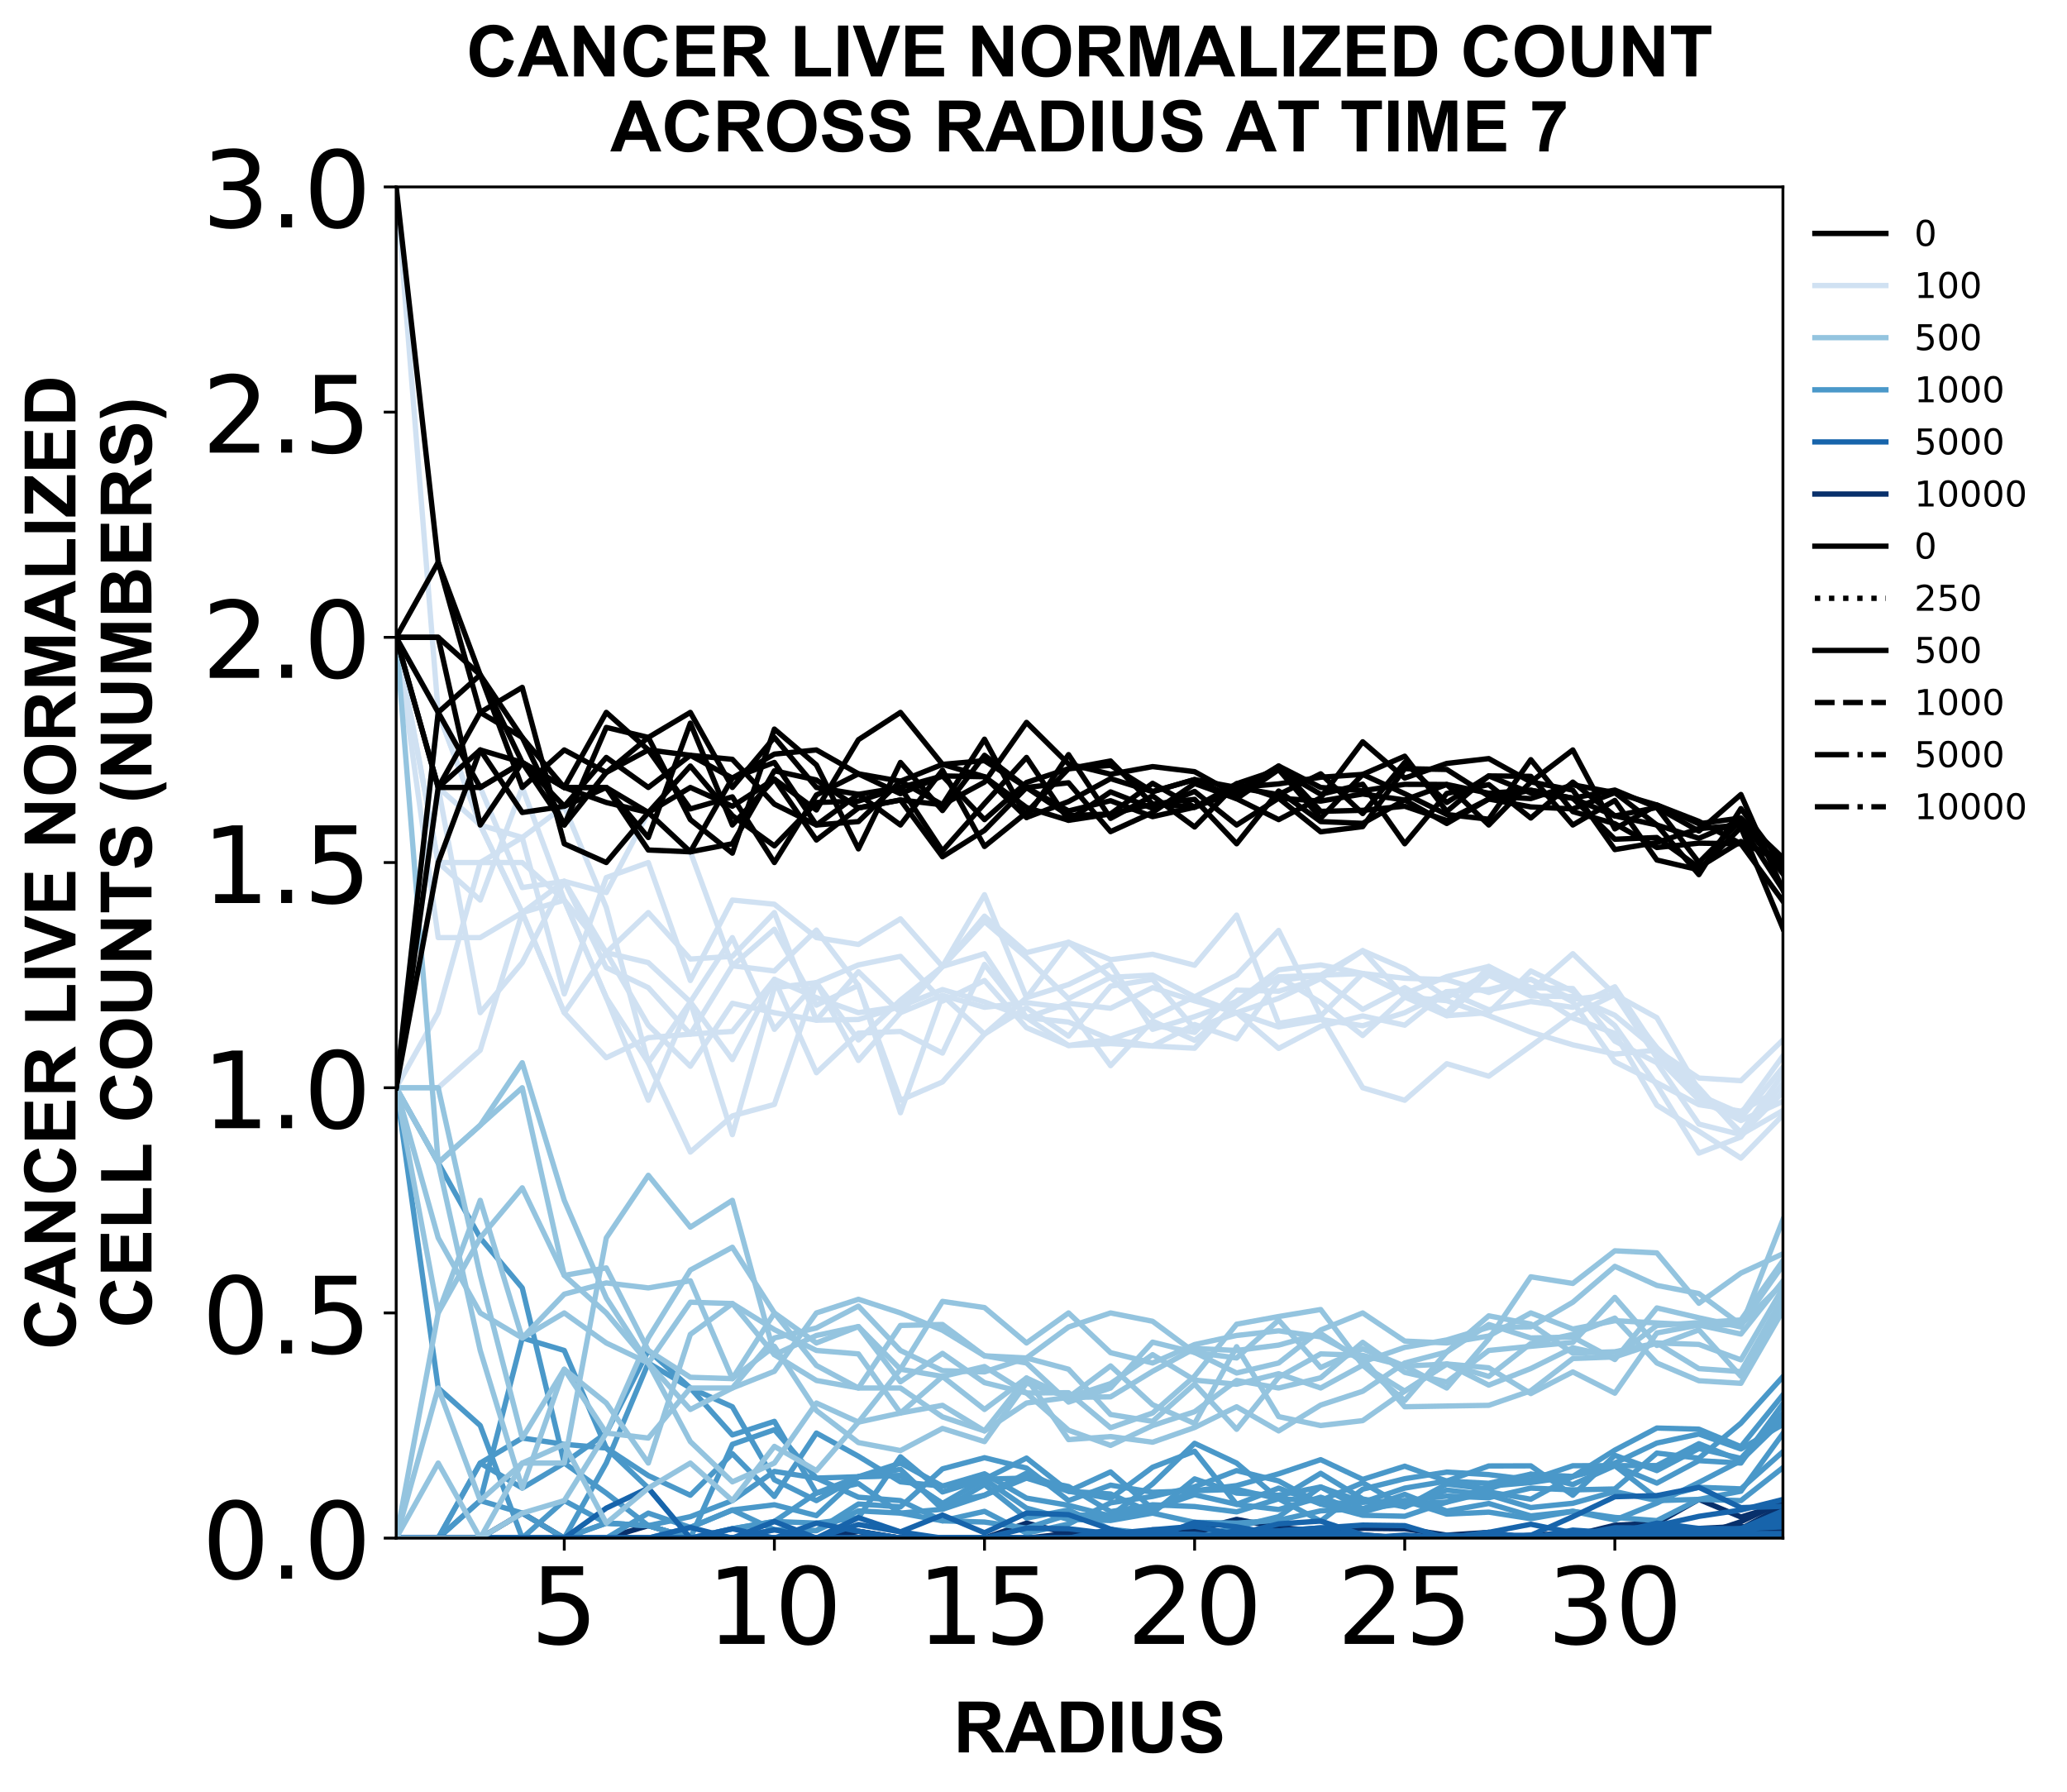 <?xml version="1.0" encoding="utf-8" standalone="no"?>
<!DOCTYPE svg PUBLIC "-//W3C//DTD SVG 1.1//EN"
  "http://www.w3.org/Graphics/SVG/1.1/DTD/svg11.dtd">
<!-- Created with matplotlib (https://matplotlib.org/) -->
<svg height="504.658pt" version="1.1" viewBox="0 0 582.202 504.658" width="582.202pt" xmlns="http://www.w3.org/2000/svg" xmlns:xlink="http://www.w3.org/1999/xlink">
 <defs>
  <style type="text/css">
*{stroke-linecap:butt;stroke-linejoin:round;}
  </style>
 </defs>
 <g id="figure_1">
  <g id="patch_1">
   <path d="M 0 504.658 
L 582.202 504.658 
L 582.202 -0 
L 0 -0 
z
" style="fill:#ffffff;"/>
  </g>
  <g id="axes_1">
   <g id="patch_2">
    <path d="M 111.59 433.161 
L 502.19 433.161 
L 502.19 52.641 
L 111.59 52.641 
z
" style="fill:#ffffff;"/>
   </g>
   <g id="matplotlib.axis_1">
    <g id="xtick_1">
     <g id="line2d_1">
      <defs>
       <path d="M 0 0 
L 0 3.5 
" id="m6a880df331" style="stroke:#000000;stroke-width:0.8;"/>
      </defs>
      <g>
       <use style="stroke:#000000;stroke-width:0.8;" x="158.935" xlink:href="#m6a880df331" y="433.161"/>
      </g>
     </g>
     <g id="text_1">
      <!-- 5 -->
      <defs>
       <path d="M 10.797 72.906 
L 49.516 72.906 
L 49.516 64.594 
L 19.828 64.594 
L 19.828 46.734 
Q 21.969 47.469 24.109 47.828 
Q 26.266 48.188 28.422 48.188 
Q 40.625 48.188 47.75 41.5 
Q 54.891 34.812 54.891 23.391 
Q 54.891 11.625 47.562 5.094 
Q 40.234 -1.422 26.906 -1.422 
Q 22.312 -1.422 17.547 -0.641 
Q 12.797 0.141 7.719 1.703 
L 7.719 11.625 
Q 12.109 9.234 16.797 8.062 
Q 21.484 6.891 26.703 6.891 
Q 35.156 6.891 40.078 11.328 
Q 45.016 15.766 45.016 23.391 
Q 45.016 31 40.078 35.438 
Q 35.156 39.891 26.703 39.891 
Q 22.75 39.891 18.812 39.016 
Q 14.891 38.141 10.797 36.281 
z
" id="DejaVuSans-53"/>
      </defs>
      <g transform="translate(149.392 462.957)scale(0.3 -0.3)">
       <use xlink:href="#DejaVuSans-53"/>
      </g>
     </g>
    </g>
    <g id="xtick_2">
     <g id="line2d_2">
      <g>
       <use style="stroke:#000000;stroke-width:0.8;" x="218.117" xlink:href="#m6a880df331" y="433.161"/>
      </g>
     </g>
     <g id="text_2">
      <!-- 10 -->
      <defs>
       <path d="M 12.406 8.297 
L 28.516 8.297 
L 28.516 63.922 
L 10.984 60.406 
L 10.984 69.391 
L 28.422 72.906 
L 38.281 72.906 
L 38.281 8.297 
L 54.391 8.297 
L 54.391 0 
L 12.406 0 
z
" id="DejaVuSans-49"/>
       <path d="M 31.781 66.406 
Q 24.172 66.406 20.328 58.906 
Q 16.5 51.422 16.5 36.375 
Q 16.5 21.391 20.328 13.891 
Q 24.172 6.391 31.781 6.391 
Q 39.453 6.391 43.281 13.891 
Q 47.125 21.391 47.125 36.375 
Q 47.125 51.422 43.281 58.906 
Q 39.453 66.406 31.781 66.406 
z
M 31.781 74.219 
Q 44.047 74.219 50.516 64.516 
Q 56.984 54.828 56.984 36.375 
Q 56.984 17.969 50.516 8.266 
Q 44.047 -1.422 31.781 -1.422 
Q 19.531 -1.422 13.062 8.266 
Q 6.594 17.969 6.594 36.375 
Q 6.594 54.828 13.062 64.516 
Q 19.531 74.219 31.781 74.219 
z
" id="DejaVuSans-48"/>
      </defs>
      <g transform="translate(199.03 462.957)scale(0.3 -0.3)">
       <use xlink:href="#DejaVuSans-49"/>
       <use x="63.623" xlink:href="#DejaVuSans-48"/>
      </g>
     </g>
    </g>
    <g id="xtick_3">
     <g id="line2d_3">
      <g>
       <use style="stroke:#000000;stroke-width:0.8;" x="277.299" xlink:href="#m6a880df331" y="433.161"/>
      </g>
     </g>
     <g id="text_3">
      <!-- 15 -->
      <g transform="translate(258.212 462.957)scale(0.3 -0.3)">
       <use xlink:href="#DejaVuSans-49"/>
       <use x="63.623" xlink:href="#DejaVuSans-53"/>
      </g>
     </g>
    </g>
    <g id="xtick_4">
     <g id="line2d_4">
      <g>
       <use style="stroke:#000000;stroke-width:0.8;" x="336.481" xlink:href="#m6a880df331" y="433.161"/>
      </g>
     </g>
     <g id="text_4">
      <!-- 20 -->
      <defs>
       <path d="M 19.188 8.297 
L 53.609 8.297 
L 53.609 0 
L 7.328 0 
L 7.328 8.297 
Q 12.938 14.109 22.625 23.891 
Q 32.328 33.688 34.812 36.531 
Q 39.547 41.844 41.422 45.531 
Q 43.312 49.219 43.312 52.781 
Q 43.312 58.594 39.234 62.25 
Q 35.156 65.922 28.609 65.922 
Q 23.969 65.922 18.812 64.312 
Q 13.672 62.703 7.812 59.422 
L 7.812 69.391 
Q 13.766 71.781 18.938 73 
Q 24.125 74.219 28.422 74.219 
Q 39.75 74.219 46.484 68.547 
Q 53.219 62.891 53.219 53.422 
Q 53.219 48.922 51.531 44.891 
Q 49.859 40.875 45.406 35.406 
Q 44.188 33.984 37.641 27.219 
Q 31.109 20.453 19.188 8.297 
z
" id="DejaVuSans-50"/>
      </defs>
      <g transform="translate(317.393 462.957)scale(0.3 -0.3)">
       <use xlink:href="#DejaVuSans-50"/>
       <use x="63.623" xlink:href="#DejaVuSans-48"/>
      </g>
     </g>
    </g>
    <g id="xtick_5">
     <g id="line2d_5">
      <g>
       <use style="stroke:#000000;stroke-width:0.8;" x="395.663" xlink:href="#m6a880df331" y="433.161"/>
      </g>
     </g>
     <g id="text_5">
      <!-- 25 -->
      <g transform="translate(376.575 462.957)scale(0.3 -0.3)">
       <use xlink:href="#DejaVuSans-50"/>
       <use x="63.623" xlink:href="#DejaVuSans-53"/>
      </g>
     </g>
    </g>
    <g id="xtick_6">
     <g id="line2d_6">
      <g>
       <use style="stroke:#000000;stroke-width:0.8;" x="454.845" xlink:href="#m6a880df331" y="433.161"/>
      </g>
     </g>
     <g id="text_6">
      <!-- 30 -->
      <defs>
       <path d="M 40.578 39.312 
Q 47.656 37.797 51.625 33 
Q 55.609 28.219 55.609 21.188 
Q 55.609 10.406 48.188 4.484 
Q 40.766 -1.422 27.094 -1.422 
Q 22.516 -1.422 17.656 -0.516 
Q 12.797 0.391 7.625 2.203 
L 7.625 11.719 
Q 11.719 9.328 16.594 8.109 
Q 21.484 6.891 26.812 6.891 
Q 36.078 6.891 40.938 10.547 
Q 45.797 14.203 45.797 21.188 
Q 45.797 27.641 41.281 31.266 
Q 36.766 34.906 28.719 34.906 
L 20.219 34.906 
L 20.219 43.016 
L 29.109 43.016 
Q 36.375 43.016 40.234 45.922 
Q 44.094 48.828 44.094 54.297 
Q 44.094 59.906 40.109 62.906 
Q 36.141 65.922 28.719 65.922 
Q 24.656 65.922 20.016 65.031 
Q 15.375 64.156 9.812 62.312 
L 9.812 71.094 
Q 15.438 72.656 20.344 73.438 
Q 25.25 74.219 29.594 74.219 
Q 40.828 74.219 47.359 69.109 
Q 53.906 64.016 53.906 55.328 
Q 53.906 49.266 50.438 45.094 
Q 46.969 40.922 40.578 39.312 
z
" id="DejaVuSans-51"/>
      </defs>
      <g transform="translate(435.757 462.957)scale(0.3 -0.3)">
       <use xlink:href="#DejaVuSans-51"/>
       <use x="63.623" xlink:href="#DejaVuSans-48"/>
      </g>
     </g>
    </g>
    <g id="text_7">
     <!-- RADIUS -->
     <defs>
      <path d="M 7.328 0 
L 7.328 71.578 
L 37.75 71.578 
Q 49.219 71.578 54.422 69.641 
Q 59.625 67.719 62.75 62.781 
Q 65.875 57.859 65.875 51.516 
Q 65.875 43.453 61.125 38.203 
Q 56.391 32.953 46.969 31.594 
Q 51.656 28.859 54.703 25.578 
Q 57.766 22.312 62.938 13.969 
L 71.688 0 
L 54.391 0 
L 43.953 15.578 
Q 38.375 23.922 36.328 26.094 
Q 34.281 28.266 31.984 29.078 
Q 29.688 29.891 24.703 29.891 
L 21.781 29.891 
L 21.781 0 
z
M 21.781 41.312 
L 32.469 41.312 
Q 42.875 41.312 45.453 42.188 
Q 48.047 43.062 49.516 45.203 
Q 50.984 47.359 50.984 50.594 
Q 50.984 54.203 49.047 56.422 
Q 47.125 58.641 43.609 59.234 
Q 41.844 59.469 33.062 59.469 
L 21.781 59.469 
z
" id="Arial-BoldMT-82"/>
      <path d="M 71.828 0 
L 56.109 0 
L 49.859 16.266 
L 21.234 16.266 
L 15.328 0 
L 0 0 
L 27.875 71.578 
L 43.172 71.578 
z
M 45.219 28.328 
L 35.359 54.891 
L 25.688 28.328 
z
" id="Arial-BoldMT-65"/>
      <path d="M 7.234 71.578 
L 33.641 71.578 
Q 42.578 71.578 47.266 70.219 
Q 53.562 68.359 58.047 63.625 
Q 62.547 58.891 64.891 52.031 
Q 67.234 45.172 67.234 35.109 
Q 67.234 26.266 65.047 19.875 
Q 62.359 12.062 57.375 7.234 
Q 53.609 3.562 47.219 1.516 
Q 42.438 0 34.422 0 
L 7.234 0 
z
M 21.688 59.469 
L 21.688 12.062 
L 32.469 12.062 
Q 38.531 12.062 41.219 12.75 
Q 44.734 13.625 47.047 15.719 
Q 49.359 17.828 50.828 22.625 
Q 52.297 27.438 52.297 35.75 
Q 52.297 44.047 50.828 48.484 
Q 49.359 52.938 46.719 55.422 
Q 44.094 57.906 40.047 58.797 
Q 37.016 59.469 28.172 59.469 
z
" id="Arial-BoldMT-68"/>
      <path d="M 6.844 0 
L 6.844 71.578 
L 21.297 71.578 
L 21.297 0 
z
" id="Arial-BoldMT-73"/>
      <path d="M 7.172 71.578 
L 21.625 71.578 
L 21.625 32.812 
Q 21.625 23.578 22.172 20.844 
Q 23.094 16.453 26.578 13.797 
Q 30.078 11.141 36.141 11.141 
Q 42.281 11.141 45.406 13.641 
Q 48.531 16.156 49.172 19.812 
Q 49.812 23.484 49.812 31.984 
L 49.812 71.578 
L 64.266 71.578 
L 64.266 33.984 
Q 64.266 21.094 63.094 15.766 
Q 61.922 10.453 58.766 6.781 
Q 55.609 3.125 50.328 0.953 
Q 45.062 -1.219 36.578 -1.219 
Q 26.312 -1.219 21.016 1.141 
Q 15.719 3.516 12.641 7.297 
Q 9.578 11.078 8.594 15.234 
Q 7.172 21.391 7.172 33.406 
z
" id="Arial-BoldMT-85"/>
      <path d="M 3.609 23.297 
L 17.672 24.656 
Q 18.953 17.578 22.828 14.25 
Q 26.703 10.938 33.297 10.938 
Q 40.281 10.938 43.812 13.891 
Q 47.359 16.844 47.359 20.797 
Q 47.359 23.344 45.875 25.125 
Q 44.391 26.906 40.672 28.219 
Q 38.141 29.109 29.109 31.344 
Q 17.484 34.234 12.797 38.422 
Q 6.203 44.344 6.203 52.828 
Q 6.203 58.297 9.297 63.062 
Q 12.406 67.828 18.234 70.312 
Q 24.078 72.797 32.328 72.797 
Q 45.797 72.797 52.609 66.891 
Q 59.422 60.984 59.766 51.125 
L 45.312 50.484 
Q 44.391 56 41.328 58.422 
Q 38.281 60.844 32.172 60.844 
Q 25.875 60.844 22.312 58.25 
Q 20.016 56.594 20.016 53.812 
Q 20.016 51.266 22.172 49.469 
Q 24.906 47.172 35.453 44.672 
Q 46 42.188 51.047 39.516 
Q 56.109 36.859 58.953 32.25 
Q 61.812 27.641 61.812 20.844 
Q 61.812 14.703 58.391 9.328 
Q 54.984 3.953 48.734 1.344 
Q 42.484 -1.266 33.156 -1.266 
Q 19.578 -1.266 12.297 5 
Q 5.031 11.281 3.609 23.297 
z
" id="Arial-BoldMT-83"/>
     </defs>
     <g transform="translate(268.554 493.511)scale(0.2 -0.2)">
      <use xlink:href="#Arial-BoldMT-82"/>
      <use x="72.217" xlink:href="#Arial-BoldMT-65"/>
      <use x="144.434" xlink:href="#Arial-BoldMT-68"/>
      <use x="216.65" xlink:href="#Arial-BoldMT-73"/>
      <use x="244.434" xlink:href="#Arial-BoldMT-85"/>
      <use x="316.65" xlink:href="#Arial-BoldMT-83"/>
     </g>
    </g>
   </g>
   <g id="matplotlib.axis_2">
    <g id="ytick_1">
     <g id="line2d_7">
      <defs>
       <path d="M 0 0 
L -3.5 0 
" id="m79ea376d18" style="stroke:#000000;stroke-width:0.8;"/>
      </defs>
      <g>
       <use style="stroke:#000000;stroke-width:0.8;" x="111.59" xlink:href="#m79ea376d18" y="433.161"/>
      </g>
     </g>
     <g id="text_8">
      <!-- 0.0 -->
      <defs>
       <path d="M 10.688 12.406 
L 21 12.406 
L 21 0 
L 10.688 0 
z
" id="DejaVuSans-46"/>
      </defs>
      <g transform="translate(56.881 444.559)scale(0.3 -0.3)">
       <use xlink:href="#DejaVuSans-48"/>
       <use x="63.623" xlink:href="#DejaVuSans-46"/>
       <use x="95.41" xlink:href="#DejaVuSans-48"/>
      </g>
     </g>
    </g>
    <g id="ytick_2">
     <g id="line2d_8">
      <g>
       <use style="stroke:#000000;stroke-width:0.8;" x="111.59" xlink:href="#m79ea376d18" y="369.741"/>
      </g>
     </g>
     <g id="text_9">
      <!-- 0.5 -->
      <g transform="translate(56.881 381.139)scale(0.3 -0.3)">
       <use xlink:href="#DejaVuSans-48"/>
       <use x="63.623" xlink:href="#DejaVuSans-46"/>
       <use x="95.41" xlink:href="#DejaVuSans-53"/>
      </g>
     </g>
    </g>
    <g id="ytick_3">
     <g id="line2d_9">
      <g>
       <use style="stroke:#000000;stroke-width:0.8;" x="111.59" xlink:href="#m79ea376d18" y="306.321"/>
      </g>
     </g>
     <g id="text_10">
      <!-- 1.0 -->
      <g transform="translate(56.881 317.719)scale(0.3 -0.3)">
       <use xlink:href="#DejaVuSans-49"/>
       <use x="63.623" xlink:href="#DejaVuSans-46"/>
       <use x="95.41" xlink:href="#DejaVuSans-48"/>
      </g>
     </g>
    </g>
    <g id="ytick_4">
     <g id="line2d_10">
      <g>
       <use style="stroke:#000000;stroke-width:0.8;" x="111.59" xlink:href="#m79ea376d18" y="242.901"/>
      </g>
     </g>
     <g id="text_11">
      <!-- 1.5 -->
      <g transform="translate(56.881 254.299)scale(0.3 -0.3)">
       <use xlink:href="#DejaVuSans-49"/>
       <use x="63.623" xlink:href="#DejaVuSans-46"/>
       <use x="95.41" xlink:href="#DejaVuSans-53"/>
      </g>
     </g>
    </g>
    <g id="ytick_5">
     <g id="line2d_11">
      <g>
       <use style="stroke:#000000;stroke-width:0.8;" x="111.59" xlink:href="#m79ea376d18" y="179.481"/>
      </g>
     </g>
     <g id="text_12">
      <!-- 2.0 -->
      <g transform="translate(56.881 190.879)scale(0.3 -0.3)">
       <use xlink:href="#DejaVuSans-50"/>
       <use x="63.623" xlink:href="#DejaVuSans-46"/>
       <use x="95.41" xlink:href="#DejaVuSans-48"/>
      </g>
     </g>
    </g>
    <g id="ytick_6">
     <g id="line2d_12">
      <g>
       <use style="stroke:#000000;stroke-width:0.8;" x="111.59" xlink:href="#m79ea376d18" y="116.061"/>
      </g>
     </g>
     <g id="text_13">
      <!-- 2.5 -->
      <g transform="translate(56.881 127.459)scale(0.3 -0.3)">
       <use xlink:href="#DejaVuSans-50"/>
       <use x="63.623" xlink:href="#DejaVuSans-46"/>
       <use x="95.41" xlink:href="#DejaVuSans-53"/>
      </g>
     </g>
    </g>
    <g id="ytick_7">
     <g id="line2d_13">
      <g>
       <use style="stroke:#000000;stroke-width:0.8;" x="111.59" xlink:href="#m79ea376d18" y="52.641"/>
      </g>
     </g>
     <g id="text_14">
      <!-- 3.0 -->
      <g transform="translate(56.881 64.039)scale(0.3 -0.3)">
       <use xlink:href="#DejaVuSans-51"/>
       <use x="63.623" xlink:href="#DejaVuSans-46"/>
       <use x="95.41" xlink:href="#DejaVuSans-48"/>
      </g>
     </g>
    </g>
    <g id="text_15">
     <!-- CANCER LIVE NORMALIZED -->
     <defs>
      <path d="M 53.078 26.312 
L 67.094 21.875 
Q 63.875 10.156 56.375 4.469 
Q 48.875 -1.219 37.359 -1.219 
Q 23.094 -1.219 13.906 8.516 
Q 4.734 18.266 4.734 35.156 
Q 4.734 53.031 13.953 62.906 
Q 23.188 72.797 38.234 72.797 
Q 51.375 72.797 59.578 65.047 
Q 64.453 60.453 66.891 51.859 
L 52.594 48.438 
Q 51.312 54 47.281 57.219 
Q 43.266 60.453 37.5 60.453 
Q 29.547 60.453 24.578 54.734 
Q 19.625 49.031 19.625 36.234 
Q 19.625 22.656 24.5 16.891 
Q 29.391 11.141 37.203 11.141 
Q 42.969 11.141 47.109 14.797 
Q 51.266 18.453 53.078 26.312 
z
" id="Arial-BoldMT-67"/>
      <path d="M 7.422 0 
L 7.422 71.578 
L 21.484 71.578 
L 50.781 23.781 
L 50.781 71.578 
L 64.203 71.578 
L 64.203 0 
L 49.703 0 
L 20.844 46.688 
L 20.844 0 
z
" id="Arial-BoldMT-78"/>
      <path d="M 7.281 0 
L 7.281 71.578 
L 60.359 71.578 
L 60.359 59.469 
L 21.734 59.469 
L 21.734 43.609 
L 57.672 43.609 
L 57.672 31.547 
L 21.734 31.547 
L 21.734 12.062 
L 61.719 12.062 
L 61.719 0 
z
" id="Arial-BoldMT-69"/>
      <path id="Arial-BoldMT-32"/>
      <path d="M 7.672 0 
L 7.672 71 
L 22.125 71 
L 22.125 12.062 
L 58.062 12.062 
L 58.062 0 
z
" id="Arial-BoldMT-76"/>
      <path d="M 25.531 0 
L -0.047 71.578 
L 15.625 71.578 
L 33.734 18.609 
L 51.266 71.578 
L 66.609 71.578 
L 40.969 0 
z
" id="Arial-BoldMT-86"/>
      <path d="M 4.344 35.359 
Q 4.344 46.297 7.625 53.719 
Q 10.062 59.188 14.281 63.531 
Q 18.5 67.875 23.531 69.969 
Q 30.219 72.797 38.969 72.797 
Q 54.781 72.797 64.281 62.984 
Q 73.781 53.172 73.781 35.688 
Q 73.781 18.359 64.359 8.562 
Q 54.938 -1.219 39.156 -1.219 
Q 23.188 -1.219 13.766 8.516 
Q 4.344 18.266 4.344 35.359 
z
M 19.234 35.844 
Q 19.234 23.688 24.844 17.406 
Q 30.469 11.141 39.109 11.141 
Q 47.75 11.141 53.297 17.359 
Q 58.844 23.578 58.844 36.031 
Q 58.844 48.344 53.438 54.391 
Q 48.047 60.453 39.109 60.453 
Q 30.172 60.453 24.703 54.312 
Q 19.234 48.188 19.234 35.844 
z
" id="Arial-BoldMT-79"/>
      <path d="M 7.078 0 
L 7.078 71.578 
L 28.719 71.578 
L 41.703 22.75 
L 54.547 71.578 
L 76.219 71.578 
L 76.219 0 
L 62.797 0 
L 62.797 56.344 
L 48.578 0 
L 34.672 0 
L 20.516 56.344 
L 20.516 0 
z
" id="Arial-BoldMT-77"/>
      <path d="M 1.078 0 
L 1.078 13.031 
L 38.672 59.469 
L 5.328 59.469 
L 5.328 71.578 
L 57.719 71.578 
L 57.719 60.359 
L 18.5 12.062 
L 59.234 12.062 
L 59.234 0 
z
" id="Arial-BoldMT-90"/>
     </defs>
     <g transform="translate(21.253 380.123)rotate(-90)scale(0.2 -0.2)">
      <use xlink:href="#Arial-BoldMT-67"/>
      <use x="72.217" xlink:href="#Arial-BoldMT-65"/>
      <use x="144.434" xlink:href="#Arial-BoldMT-78"/>
      <use x="216.65" xlink:href="#Arial-BoldMT-67"/>
      <use x="288.867" xlink:href="#Arial-BoldMT-69"/>
      <use x="355.566" xlink:href="#Arial-BoldMT-82"/>
      <use x="427.783" xlink:href="#Arial-BoldMT-32"/>
      <use x="455.566" xlink:href="#Arial-BoldMT-76"/>
      <use x="516.65" xlink:href="#Arial-BoldMT-73"/>
      <use x="544.434" xlink:href="#Arial-BoldMT-86"/>
      <use x="611.133" xlink:href="#Arial-BoldMT-69"/>
      <use x="677.832" xlink:href="#Arial-BoldMT-32"/>
      <use x="705.615" xlink:href="#Arial-BoldMT-78"/>
      <use x="777.832" xlink:href="#Arial-BoldMT-79"/>
      <use x="855.615" xlink:href="#Arial-BoldMT-82"/>
      <use x="927.832" xlink:href="#Arial-BoldMT-77"/>
      <use x="1011.133" xlink:href="#Arial-BoldMT-65"/>
      <use x="1083.35" xlink:href="#Arial-BoldMT-76"/>
      <use x="1144.434" xlink:href="#Arial-BoldMT-73"/>
      <use x="1172.217" xlink:href="#Arial-BoldMT-90"/>
      <use x="1233.301" xlink:href="#Arial-BoldMT-69"/>
      <use x="1300" xlink:href="#Arial-BoldMT-68"/>
     </g>
     <!-- CELL COUNTS (NUMBERS) -->
     <defs>
      <path d="M 23.391 0 
L 23.391 59.469 
L 2.156 59.469 
L 2.156 71.578 
L 59.031 71.578 
L 59.031 59.469 
L 37.844 59.469 
L 37.844 0 
z
" id="Arial-BoldMT-84"/>
      <path d="M 29.938 -21.047 
L 20.516 -21.047 
Q 13.031 -9.766 9.125 2.391 
Q 5.219 14.547 5.219 25.922 
Q 5.219 40.047 10.062 52.641 
Q 14.266 63.578 20.703 72.797 
L 30.078 72.797 
Q 23.391 58.016 20.875 47.625 
Q 18.359 37.25 18.359 25.641 
Q 18.359 17.625 19.844 9.219 
Q 21.344 0.828 23.922 -6.734 
Q 25.641 -11.719 29.938 -21.047 
z
" id="Arial-BoldMT-40"/>
      <path d="M 7.328 71.578 
L 35.938 71.578 
Q 44.438 71.578 48.609 70.875 
Q 52.781 70.172 56.078 67.922 
Q 59.375 65.672 61.562 61.938 
Q 63.766 58.203 63.766 53.562 
Q 63.766 48.531 61.047 44.328 
Q 58.344 40.141 53.719 38.031 
Q 60.25 36.141 63.766 31.547 
Q 67.281 26.953 67.281 20.75 
Q 67.281 15.875 65.016 11.25 
Q 62.75 6.641 58.812 3.875 
Q 54.891 1.125 49.125 0.484 
Q 45.516 0.094 31.688 0 
L 7.328 0 
z
M 21.781 59.672 
L 21.781 43.109 
L 31.25 43.109 
Q 39.703 43.109 41.75 43.359 
Q 45.453 43.797 47.578 45.922 
Q 49.703 48.047 49.703 51.516 
Q 49.703 54.828 47.875 56.906 
Q 46.047 58.984 42.438 59.422 
Q 40.281 59.672 30.078 59.672 
z
M 21.781 31.203 
L 21.781 12.062 
L 35.156 12.062 
Q 42.969 12.062 45.062 12.5 
Q 48.297 13.094 50.312 15.359 
Q 52.344 17.625 52.344 21.438 
Q 52.344 24.656 50.781 26.906 
Q 49.219 29.156 46.266 30.172 
Q 43.312 31.203 33.453 31.203 
z
" id="Arial-BoldMT-66"/>
      <path d="M 3.375 -21.047 
Q 7.422 -12.359 9.078 -7.719 
Q 10.75 -3.078 12.156 2.969 
Q 13.578 9.031 14.25 14.469 
Q 14.938 19.922 14.938 25.641 
Q 14.938 37.25 12.453 47.625 
Q 9.969 58.016 3.266 72.797 
L 12.594 72.797 
Q 19.969 62.312 24.047 50.531 
Q 28.125 38.766 28.125 26.656 
Q 28.125 16.453 24.906 4.781 
Q 21.234 -8.297 12.844 -21.047 
z
" id="Arial-BoldMT-41"/>
     </defs>
     <g transform="translate(42.671 374.003)rotate(-90)scale(0.2 -0.2)">
      <use xlink:href="#Arial-BoldMT-67"/>
      <use x="72.217" xlink:href="#Arial-BoldMT-69"/>
      <use x="138.916" xlink:href="#Arial-BoldMT-76"/>
      <use x="200" xlink:href="#Arial-BoldMT-76"/>
      <use x="261.068" xlink:href="#Arial-BoldMT-32"/>
      <use x="288.852" xlink:href="#Arial-BoldMT-67"/>
      <use x="361.068" xlink:href="#Arial-BoldMT-79"/>
      <use x="438.852" xlink:href="#Arial-BoldMT-85"/>
      <use x="511.068" xlink:href="#Arial-BoldMT-78"/>
      <use x="583.285" xlink:href="#Arial-BoldMT-84"/>
      <use x="644.369" xlink:href="#Arial-BoldMT-83"/>
      <use x="711.068" xlink:href="#Arial-BoldMT-32"/>
      <use x="738.852" xlink:href="#Arial-BoldMT-40"/>
      <use x="772.152" xlink:href="#Arial-BoldMT-78"/>
      <use x="844.369" xlink:href="#Arial-BoldMT-85"/>
      <use x="916.586" xlink:href="#Arial-BoldMT-77"/>
      <use x="999.887" xlink:href="#Arial-BoldMT-66"/>
      <use x="1072.104" xlink:href="#Arial-BoldMT-69"/>
      <use x="1138.803" xlink:href="#Arial-BoldMT-82"/>
      <use x="1211.02" xlink:href="#Arial-BoldMT-83"/>
      <use x="1277.719" xlink:href="#Arial-BoldMT-41"/>
     </g>
    </g>
   </g>
   <g id="line2d_14">
    <path clip-path="url(#pd7c3eb3315)" d="M 111.59 433.161 
L 123.426 433.161 
L 135.263 433.161 
L 147.099 433.161 
L 158.935 433.161 
L 170.772 433.161 
L 182.608 433.161 
L 194.445 433.161 
L 206.281 433.161 
L 218.117 433.161 
L 229.954 433.161 
L 241.79 433.161 
L 253.626 433.161 
L 265.463 433.161 
L 277.299 433.161 
L 289.135 433.161 
L 300.972 433.161 
L 312.808 433.161 
L 324.645 433.161 
L 336.481 433.161 
L 348.317 433.161 
L 360.154 433.161 
L 371.99 433.161 
L 383.826 433.161 
L 395.663 433.161 
L 407.499 433.161 
L 419.335 432.348 
L 431.172 433.161 
L 443.008 432.406 
L 454.845 429.516 
L 466.681 428.933 
L 478.517 422.25 
L 490.354 427.216 
L 502.19 423.552 
" style="fill:none;stroke:#08306b;stroke-linecap:square;stroke-width:1.5;"/>
   </g>
   <g id="line2d_15">
    <path clip-path="url(#pd7c3eb3315)" d="M 111.59 433.161 
L 123.426 433.161 
L 135.263 433.161 
L 147.099 433.161 
L 158.935 433.161 
L 170.772 433.161 
L 182.608 433.161 
L 194.445 433.161 
L 206.281 433.161 
L 218.117 433.161 
L 229.954 433.161 
L 241.79 433.161 
L 253.626 433.161 
L 265.463 433.161 
L 277.299 433.161 
L 289.135 433.161 
L 300.972 431.84 
L 312.808 431.918 
L 324.645 431.987 
L 336.481 433.161 
L 348.317 433.161 
L 360.154 433.161 
L 371.99 433.161 
L 383.826 433.161 
L 395.663 433.161 
L 407.499 433.161 
L 419.335 433.161 
L 431.172 433.161 
L 443.008 433.161 
L 454.845 432.432 
L 466.681 432.457 
L 478.517 433.161 
L 490.354 430.519 
L 502.19 428.036 
" style="fill:none;stroke:#08306b;stroke-linecap:square;stroke-width:1.5;"/>
   </g>
   <g id="line2d_16">
    <path clip-path="url(#pd7c3eb3315)" d="M 111.59 433.161 
L 123.426 433.161 
L 135.263 433.161 
L 147.099 426.115 
L 158.935 433.161 
L 170.772 433.161 
L 182.608 433.161 
L 194.445 433.161 
L 206.281 433.161 
L 218.117 433.161 
L 229.954 433.161 
L 241.79 433.161 
L 253.626 433.161 
L 265.463 433.161 
L 277.299 433.161 
L 289.135 433.161 
L 300.972 433.161 
L 312.808 433.161 
L 324.645 430.812 
L 336.481 430.936 
L 348.317 432.104 
L 360.154 432.155 
L 371.99 433.161 
L 383.826 433.161 
L 395.663 433.161 
L 407.499 433.161 
L 419.335 433.161 
L 431.172 433.161 
L 443.008 433.161 
L 454.845 433.161 
L 466.681 433.161 
L 478.517 431.115 
L 490.354 433.161 
L 502.19 429.958 
" style="fill:none;stroke:#08306b;stroke-linecap:square;stroke-width:1.5;"/>
   </g>
   <g id="line2d_17">
    <path clip-path="url(#pd7c3eb3315)" d="M 111.59 433.161 
L 123.426 433.161 
L 135.263 433.161 
L 147.099 433.161 
L 158.935 433.161 
L 170.772 433.161 
L 182.608 433.161 
L 194.445 433.161 
L 206.281 433.161 
L 218.117 433.161 
L 229.954 433.161 
L 241.79 431.239 
L 253.626 433.161 
L 265.463 433.161 
L 277.299 433.161 
L 289.135 428.933 
L 300.972 431.84 
L 312.808 433.161 
L 324.645 433.161 
L 336.481 433.161 
L 348.317 433.161 
L 360.154 430.141 
L 371.99 431.239 
L 383.826 433.161 
L 395.663 433.161 
L 407.499 433.161 
L 419.335 433.161 
L 431.172 433.161 
L 443.008 432.406 
L 454.845 432.432 
L 466.681 430.343 
L 478.517 430.434 
L 490.354 429.858 
L 502.19 431.88 
" style="fill:none;stroke:#08306b;stroke-linecap:square;stroke-width:1.5;"/>
   </g>
   <g id="line2d_18">
    <path clip-path="url(#pd7c3eb3315)" d="M 111.59 433.161 
L 123.426 433.161 
L 135.263 433.161 
L 147.099 433.161 
L 158.935 433.161 
L 170.772 433.161 
L 182.608 433.161 
L 194.445 433.161 
L 206.281 433.161 
L 218.117 433.161 
L 229.954 433.161 
L 241.79 431.239 
L 253.626 433.161 
L 265.463 433.161 
L 277.299 433.161 
L 289.135 433.161 
L 300.972 433.161 
L 312.808 433.161 
L 324.645 433.161 
L 336.481 430.936 
L 348.317 427.876 
L 360.154 430.141 
L 371.99 433.161 
L 383.826 432.242 
L 395.663 433.161 
L 407.499 433.161 
L 419.335 433.161 
L 431.172 433.161 
L 443.008 433.161 
L 454.845 433.161 
L 466.681 433.161 
L 478.517 432.479 
L 490.354 430.519 
L 502.19 424.193 
" style="fill:none;stroke:#08306b;stroke-linecap:square;stroke-width:1.5;"/>
   </g>
   <g id="line2d_19">
    <path clip-path="url(#pd7c3eb3315)" d="M 111.59 433.161 
L 123.426 433.161 
L 135.263 433.161 
L 147.099 433.161 
L 158.935 433.161 
L 170.772 433.161 
L 182.608 429.638 
L 194.445 433.161 
L 206.281 433.161 
L 218.117 433.161 
L 229.954 433.161 
L 241.79 433.161 
L 253.626 433.161 
L 265.463 433.161 
L 277.299 433.161 
L 289.135 433.161 
L 300.972 433.161 
L 312.808 431.918 
L 324.645 433.161 
L 336.481 433.161 
L 348.317 433.161 
L 360.154 433.161 
L 371.99 433.161 
L 383.826 433.161 
L 395.663 433.161 
L 407.499 433.161 
L 419.335 433.161 
L 431.172 432.378 
L 443.008 431.651 
L 454.845 430.974 
L 466.681 433.161 
L 478.517 431.797 
L 490.354 432.501 
L 502.19 431.88 
" style="fill:none;stroke:#08306b;stroke-linecap:square;stroke-width:1.5;"/>
   </g>
   <g id="line2d_20">
    <path clip-path="url(#pd7c3eb3315)" d="M 111.59 433.161 
L 123.426 433.161 
L 135.263 433.161 
L 147.099 433.161 
L 158.935 433.161 
L 170.772 433.161 
L 182.608 433.161 
L 194.445 433.161 
L 206.281 433.161 
L 218.117 433.161 
L 229.954 433.161 
L 241.79 433.161 
L 253.626 433.161 
L 265.463 433.161 
L 277.299 433.161 
L 289.135 433.161 
L 300.972 433.161 
L 312.808 433.161 
L 324.645 433.161 
L 336.481 433.161 
L 348.317 433.161 
L 360.154 433.161 
L 371.99 433.161 
L 383.826 433.161 
L 395.663 433.161 
L 407.499 433.161 
L 419.335 432.348 
L 431.172 433.161 
L 443.008 433.161 
L 454.845 433.161 
L 466.681 433.161 
L 478.517 432.479 
L 490.354 428.537 
L 502.19 422.912 
" style="fill:none;stroke:#08306b;stroke-linecap:square;stroke-width:1.5;"/>
   </g>
   <g id="line2d_21">
    <path clip-path="url(#pd7c3eb3315)" d="M 111.59 433.161 
L 123.426 433.161 
L 135.263 433.161 
L 147.099 433.161 
L 158.935 433.161 
L 170.772 433.161 
L 182.608 433.161 
L 194.445 433.161 
L 206.281 433.161 
L 218.117 433.161 
L 229.954 433.161 
L 241.79 433.161 
L 253.626 433.161 
L 265.463 433.161 
L 277.299 433.161 
L 289.135 433.161 
L 300.972 433.161 
L 312.808 433.161 
L 324.645 433.161 
L 336.481 433.161 
L 348.317 433.161 
L 360.154 432.155 
L 371.99 431.239 
L 383.826 430.404 
L 395.663 430.519 
L 407.499 432.316 
L 419.335 431.535 
L 431.172 433.161 
L 443.008 433.161 
L 454.845 433.161 
L 466.681 433.161 
L 478.517 432.479 
L 490.354 431.179 
L 502.19 426.755 
" style="fill:none;stroke:#08306b;stroke-linecap:square;stroke-width:1.5;"/>
   </g>
   <g id="line2d_22">
    <path clip-path="url(#pd7c3eb3315)" d="M 111.59 433.161 
L 123.426 433.161 
L 135.263 433.161 
L 147.099 433.161 
L 158.935 433.161 
L 170.772 433.161 
L 182.608 433.161 
L 194.445 433.161 
L 206.281 433.161 
L 218.117 433.161 
L 229.954 433.161 
L 241.79 433.161 
L 253.626 433.161 
L 265.463 433.161 
L 277.299 433.161 
L 289.135 433.161 
L 300.972 433.161 
L 312.808 433.161 
L 324.645 433.161 
L 336.481 433.161 
L 348.317 433.161 
L 360.154 433.161 
L 371.99 432.2 
L 383.826 433.161 
L 395.663 433.161 
L 407.499 433.161 
L 419.335 433.161 
L 431.172 433.161 
L 443.008 433.161 
L 454.845 433.161 
L 466.681 433.161 
L 478.517 432.479 
L 490.354 433.161 
L 502.19 433.161 
" style="fill:none;stroke:#08306b;stroke-linecap:square;stroke-width:1.5;"/>
   </g>
   <g id="line2d_23">
    <path clip-path="url(#pd7c3eb3315)" d="M 111.59 433.161 
L 123.426 433.161 
L 135.263 433.161 
L 147.099 433.161 
L 158.935 433.161 
L 170.772 433.161 
L 182.608 433.161 
L 194.445 433.161 
L 206.281 433.161 
L 218.117 433.161 
L 229.954 433.161 
L 241.79 433.161 
L 253.626 433.161 
L 265.463 433.161 
L 277.299 433.161 
L 289.135 433.161 
L 300.972 433.161 
L 312.808 433.161 
L 324.645 433.161 
L 336.481 433.161 
L 348.317 433.161 
L 360.154 433.161 
L 371.99 433.161 
L 383.826 433.161 
L 395.663 433.161 
L 407.499 433.161 
L 419.335 433.161 
L 431.172 433.161 
L 443.008 433.161 
L 454.845 433.161 
L 466.681 433.161 
L 478.517 433.161 
L 490.354 433.161 
L 502.19 430.599 
" style="fill:none;stroke:#08306b;stroke-linecap:square;stroke-width:1.5;"/>
   </g>
   <g id="line2d_24">
    <path clip-path="url(#pd7c3eb3315)" d="M 111.59 433.161 
L 123.426 433.161 
L 135.263 422.591 
L 147.099 426.115 
L 158.935 433.161 
L 170.772 428.933 
L 182.608 429.638 
L 194.445 433.161 
L 206.281 406.736 
L 218.117 402.626 
L 229.954 416.249 
L 241.79 421.63 
L 253.626 422.591 
L 265.463 428.283 
L 277.299 425.611 
L 289.135 431.752 
L 300.972 429.197 
L 312.808 423.213 
L 324.645 421.417 
L 336.481 418.697 
L 348.317 414.135 
L 360.154 417.055 
L 371.99 423.552 
L 383.826 426.727 
L 395.663 426.995 
L 407.499 423.014 
L 419.335 420.152 
L 431.172 422.2 
L 443.008 415.796 
L 454.845 408.376 
L 466.681 402.156 
L 478.517 402.474 
L 490.354 407.397 
L 502.19 392.803 
" style="fill:none;stroke:#4a98c9;stroke-linecap:square;stroke-width:1.5;"/>
   </g>
   <g id="line2d_25">
    <path clip-path="url(#pd7c3eb3315)" d="M 111.59 433.161 
L 123.426 433.161 
L 135.263 412.021 
L 147.099 419.068 
L 158.935 412.021 
L 170.772 403.565 
L 182.608 380.311 
L 194.445 390.881 
L 206.281 404.094 
L 218.117 400.277 
L 229.954 420.477 
L 241.79 417.787 
L 253.626 426.115 
L 265.463 428.283 
L 277.299 428.631 
L 289.135 430.343 
L 300.972 426.555 
L 312.808 426.944 
L 324.645 417.893 
L 336.481 406.458 
L 348.317 412.021 
L 360.154 422.088 
L 371.99 414.904 
L 383.826 422.132 
L 395.663 424.353 
L 407.499 417.94 
L 419.335 419.339 
L 431.172 415.153 
L 443.008 418.061 
L 454.845 412.75 
L 466.681 417.659 
L 478.517 411.339 
L 490.354 412.021 
L 502.19 395.365 
" style="fill:none;stroke:#4a98c9;stroke-linecap:square;stroke-width:1.5;"/>
   </g>
   <g id="line2d_26">
    <path clip-path="url(#pd7c3eb3315)" d="M 111.59 306.321 
L 123.426 390.881 
L 135.263 401.451 
L 147.099 433.161 
L 158.935 422.591 
L 170.772 428.933 
L 182.608 429.638 
L 194.445 433.161 
L 206.281 433.161 
L 218.117 430.812 
L 229.954 431.047 
L 241.79 423.552 
L 253.626 424.353 
L 265.463 413.647 
L 277.299 410.511 
L 289.135 413.431 
L 300.972 422.591 
L 312.808 418.239 
L 324.645 420.242 
L 336.481 419.81 
L 348.317 418.363 
L 360.154 415.041 
L 371.99 411.06 
L 383.826 416.617 
L 395.663 412.902 
L 407.499 417.095 
L 419.335 417.713 
L 431.172 415.153 
L 443.008 415.796 
L 454.845 412.021 
L 466.681 406.384 
L 478.517 403.838 
L 490.354 408.058 
L 502.19 401.131 
" style="fill:none;stroke:#4a98c9;stroke-linecap:square;stroke-width:1.5;"/>
   </g>
   <g id="line2d_27">
    <path clip-path="url(#pd7c3eb3315)" d="M 111.59 433.161 
L 123.426 433.161 
L 135.263 433.161 
L 147.099 433.161 
L 158.935 433.161 
L 170.772 433.161 
L 182.608 426.115 
L 194.445 430.141 
L 206.281 425.234 
L 218.117 423.766 
L 229.954 426.819 
L 241.79 415.865 
L 253.626 415.545 
L 265.463 423.404 
L 277.299 421.081 
L 289.135 414.84 
L 300.972 419.949 
L 312.808 414.508 
L 324.645 424.94 
L 336.481 420.922 
L 348.317 423.648 
L 360.154 419.068 
L 371.99 423.552 
L 383.826 423.051 
L 395.663 419.068 
L 407.499 417.095 
L 419.335 412.834 
L 431.172 412.804 
L 443.008 421.081 
L 454.845 409.834 
L 466.681 414.135 
L 478.517 407.93 
L 490.354 410.7 
L 502.19 397.928 
" style="fill:none;stroke:#4a98c9;stroke-linecap:square;stroke-width:1.5;"/>
   </g>
   <g id="line2d_28">
    <path clip-path="url(#pd7c3eb3315)" d="M 111.59 433.161 
L 123.426 433.161 
L 135.263 433.161 
L 147.099 433.161 
L 158.935 433.161 
L 170.772 428.933 
L 182.608 429.638 
L 194.445 427.121 
L 206.281 422.591 
L 218.117 414.37 
L 229.954 416.249 
L 241.79 415.865 
L 253.626 413.783 
L 265.463 425.03 
L 277.299 421.081 
L 289.135 416.249 
L 300.972 419.949 
L 312.808 420.726 
L 324.645 426.115 
L 336.481 416.472 
L 348.317 420.477 
L 360.154 421.081 
L 371.99 418.748 
L 383.826 424.889 
L 395.663 420.83 
L 407.499 425.551 
L 419.335 423.404 
L 431.172 426.898 
L 443.008 425.611 
L 454.845 428.058 
L 466.681 423.296 
L 478.517 417.477 
L 490.354 411.361 
L 502.19 395.365 
" style="fill:none;stroke:#4a98c9;stroke-linecap:square;stroke-width:1.5;"/>
   </g>
   <g id="line2d_29">
    <path clip-path="url(#pd7c3eb3315)" d="M 111.59 433.161 
L 123.426 433.161 
L 135.263 433.161 
L 147.099 433.161 
L 158.935 433.161 
L 170.772 412.021 
L 182.608 383.835 
L 194.445 390.881 
L 206.281 396.166 
L 218.117 416.719 
L 229.954 422.591 
L 241.79 415.865 
L 253.626 415.545 
L 265.463 423.404 
L 277.299 416.551 
L 289.135 424.705 
L 300.972 427.876 
L 312.808 428.187 
L 324.645 426.115 
L 336.481 428.711 
L 348.317 428.933 
L 360.154 428.128 
L 371.99 425.474 
L 383.826 424.889 
L 395.663 423.472 
L 407.499 423.014 
L 419.335 418.526 
L 431.172 417.502 
L 443.008 415.796 
L 454.845 412.75 
L 466.681 421.887 
L 478.517 418.841 
L 490.354 419.288 
L 502.19 408.818 
" style="fill:none;stroke:#4a98c9;stroke-linecap:square;stroke-width:1.5;"/>
   </g>
   <g id="line2d_30">
    <path clip-path="url(#pd7c3eb3315)" d="M 111.59 433.161 
L 123.426 433.161 
L 135.263 422.591 
L 147.099 376.788 
L 158.935 380.311 
L 170.772 407.793 
L 182.608 419.068 
L 194.445 433.161 
L 206.281 430.519 
L 218.117 428.463 
L 229.954 428.933 
L 241.79 427.396 
L 253.626 410.26 
L 265.463 420.152 
L 277.299 416.551 
L 289.135 416.249 
L 300.972 418.627 
L 312.808 425.7 
L 324.645 423.766 
L 336.481 424.26 
L 348.317 425.762 
L 360.154 422.088 
L 371.99 428.357 
L 383.826 419.374 
L 395.663 416.425 
L 407.499 414.558 
L 419.335 415.274 
L 431.172 416.719 
L 443.008 412.776 
L 454.845 412.75 
L 466.681 412.726 
L 478.517 406.566 
L 490.354 411.361 
L 502.19 399.85 
" style="fill:none;stroke:#4a98c9;stroke-linecap:square;stroke-width:1.5;"/>
   </g>
   <g id="line2d_31">
    <path clip-path="url(#pd7c3eb3315)" d="M 111.59 433.161 
L 123.426 433.161 
L 135.263 433.161 
L 147.099 433.161 
L 158.935 433.161 
L 170.772 433.161 
L 182.608 433.161 
L 194.445 430.141 
L 206.281 425.234 
L 218.117 430.812 
L 229.954 431.047 
L 241.79 425.474 
L 253.626 426.115 
L 265.463 425.03 
L 277.299 418.061 
L 289.135 427.524 
L 300.972 425.234 
L 312.808 430.674 
L 324.645 431.987 
L 336.481 433.161 
L 348.317 429.99 
L 360.154 427.121 
L 371.99 418.748 
L 383.826 423.051 
L 395.663 422.591 
L 407.499 421.323 
L 419.335 421.778 
L 431.172 419.068 
L 443.008 419.571 
L 454.845 419.311 
L 466.681 409.203 
L 478.517 410.657 
L 490.354 400.791 
L 502.19 387.678 
" style="fill:none;stroke:#4a98c9;stroke-linecap:square;stroke-width:1.5;"/>
   </g>
   <g id="line2d_32">
    <path clip-path="url(#pd7c3eb3315)" d="M 111.59 433.161 
L 123.426 433.161 
L 135.263 412.021 
L 147.099 404.975 
L 158.935 406.736 
L 170.772 407.793 
L 182.608 415.545 
L 194.445 421.081 
L 206.281 409.379 
L 218.117 421.417 
L 229.954 403.565 
L 241.79 410.099 
L 253.626 417.306 
L 265.463 418.526 
L 277.299 415.041 
L 289.135 421.887 
L 300.972 423.913 
L 312.808 426.944 
L 324.645 424.94 
L 336.481 419.81 
L 348.317 419.42 
L 360.154 422.088 
L 371.99 422.591 
L 383.826 417.536 
L 395.663 424.353 
L 407.499 419.632 
L 419.335 420.965 
L 431.172 424.549 
L 443.008 423.346 
L 454.845 420.04 
L 466.681 422.591 
L 478.517 422.25 
L 490.354 422.591 
L 502.19 413.302 
" style="fill:none;stroke:#4a98c9;stroke-linecap:square;stroke-width:1.5;"/>
   </g>
   <g id="line2d_33">
    <path clip-path="url(#pd7c3eb3315)" d="M 111.59 306.321 
L 123.426 327.461 
L 135.263 348.601 
L 147.099 362.695 
L 158.935 412.021 
L 170.772 420.477 
L 182.608 429.638 
L 194.445 433.161 
L 206.281 430.519 
L 218.117 428.463 
L 229.954 420.477 
L 241.79 415.865 
L 253.626 412.021 
L 265.463 418.526 
L 277.299 416.551 
L 289.135 410.612 
L 300.972 419.949 
L 312.808 421.969 
L 324.645 413.196 
L 336.481 408.683 
L 348.317 423.648 
L 360.154 425.108 
L 371.99 421.63 
L 383.826 425.808 
L 395.663 422.591 
L 407.499 426.396 
L 419.335 425.844 
L 431.172 427.681 
L 443.008 425.611 
L 454.845 427.33 
L 466.681 428.229 
L 478.517 422.25 
L 490.354 419.949 
L 502.19 403.693 
" style="fill:none;stroke:#4a98c9;stroke-linecap:square;stroke-width:1.5;"/>
   </g>
   <g id="line2d_34">
    <path clip-path="url(#pd7c3eb3315)" d="M 111.59 306.321 
L 123.426 221.761 
L 135.263 285.181 
L 147.099 271.088 
L 158.935 248.186 
L 170.772 268.269 
L 182.608 256.995 
L 194.445 270.081 
L 206.281 269.326 
L 218.117 256.995 
L 229.954 287.295 
L 241.79 287.103 
L 253.626 283.42 
L 265.463 272.172 
L 277.299 259.511 
L 289.135 269.679 
L 300.972 281.217 
L 312.808 275.233 
L 324.645 274.611 
L 336.481 280.731 
L 348.317 274.611 
L 360.154 262.028 
L 371.99 286.142 
L 383.826 306.321 
L 395.663 309.845 
L 407.499 299.556 
L 419.335 303.069 
L 431.172 294.577 
L 443.008 285.936 
L 454.845 280.078 
L 466.681 286.591 
L 478.517 307.003 
L 490.354 318.873 
L 502.19 302.478 
" style="fill:none;stroke:#d0e1f2;stroke-linecap:square;stroke-width:1.5;"/>
   </g>
   <g id="line2d_35">
    <path clip-path="url(#pd7c3eb3315)" d="M 111.59 52.641 
L 123.426 200.621 
L 135.263 232.331 
L 147.099 256.995 
L 158.935 285.181 
L 170.772 297.865 
L 182.608 292.228 
L 194.445 291.221 
L 206.281 271.969 
L 218.117 273.437 
L 229.954 261.927 
L 241.79 277.494 
L 253.626 309.845 
L 265.463 304.695 
L 277.299 291.221 
L 289.135 283.772 
L 300.972 291.788 
L 312.808 277.72 
L 324.645 275.786 
L 336.481 289.632 
L 348.317 285.181 
L 360.154 281.155 
L 371.99 275.572 
L 383.826 267.718 
L 395.663 280.777 
L 407.499 286.027 
L 419.335 274.611 
L 431.172 280.483 
L 443.008 280.651 
L 454.845 285.91 
L 466.681 295.751 
L 478.517 308.367 
L 490.354 313.588 
L 502.19 297.353 
" style="fill:none;stroke:#d0e1f2;stroke-linecap:square;stroke-width:1.5;"/>
   </g>
   <g id="line2d_36">
    <path clip-path="url(#pd7c3eb3315)" d="M 111.59 306.321 
L 123.426 306.321 
L 135.263 295.751 
L 147.099 256.995 
L 158.935 285.181 
L 170.772 268.269 
L 182.608 288.705 
L 194.445 300.281 
L 206.281 282.539 
L 218.117 285.181 
L 229.954 287.295 
L 241.79 273.65 
L 253.626 285.181 
L 265.463 280.303 
L 277.299 283.671 
L 289.135 282.363 
L 300.972 283.86 
L 312.808 300.104 
L 324.645 287.53 
L 336.481 292.97 
L 348.317 283.067 
L 360.154 275.115 
L 371.99 274.611 
L 383.826 274.152 
L 395.663 275.492 
L 407.499 275.88 
L 419.335 279.49 
L 431.172 275.786 
L 443.008 282.161 
L 454.845 299.032 
L 466.681 304.912 
L 478.517 311.095 
L 490.354 312.928 
L 502.19 306.321 
" style="fill:none;stroke:#d0e1f2;stroke-linecap:square;stroke-width:1.5;"/>
   </g>
   <g id="line2d_37">
    <path clip-path="url(#pd7c3eb3315)" d="M 111.59 179.481 
L 123.426 242.901 
L 135.263 242.901 
L 147.099 242.901 
L 158.935 253.471 
L 170.772 268.269 
L 182.608 271.088 
L 194.445 282.161 
L 206.281 264.041 
L 218.117 289.879 
L 229.954 276.725 
L 241.79 271.729 
L 253.626 269.326 
L 265.463 281.929 
L 277.299 276.121 
L 289.135 289.409 
L 300.972 294.43 
L 312.808 292.642 
L 324.645 288.705 
L 336.481 290.744 
L 348.317 278.839 
L 360.154 279.141 
L 371.99 275.572 
L 383.826 284.262 
L 395.663 278.135 
L 407.499 285.181 
L 419.335 272.172 
L 431.172 278.918 
L 443.008 286.691 
L 454.845 291.013 
L 466.681 311.254 
L 478.517 318.596 
L 490.354 326.14 
L 502.19 314.009 
" style="fill:none;stroke:#d0e1f2;stroke-linecap:square;stroke-width:1.5;"/>
   </g>
   <g id="line2d_38">
    <path clip-path="url(#pd7c3eb3315)" d="M 111.59 306.321 
L 123.426 285.181 
L 135.263 242.901 
L 147.099 235.855 
L 158.935 279.896 
L 170.772 247.129 
L 182.608 242.901 
L 194.445 276.121 
L 206.281 253.471 
L 218.117 254.646 
L 229.954 264.041 
L 241.79 265.963 
L 253.626 258.756 
L 265.463 272.172 
L 277.299 268.571 
L 289.135 286.591 
L 300.972 287.824 
L 312.808 292.642 
L 324.645 294.577 
L 336.481 295.195 
L 348.317 282.01 
L 360.154 273.101 
L 371.99 271.729 
L 383.826 274.152 
L 395.663 279.896 
L 407.499 275.034 
L 419.335 272.172 
L 431.172 278.135 
L 443.008 278.386 
L 454.845 293.2 
L 466.681 299.275 
L 478.517 316.55 
L 490.354 319.534 
L 502.19 312.727 
" style="fill:none;stroke:#d0e1f2;stroke-linecap:square;stroke-width:1.5;"/>
   </g>
   <g id="line2d_39">
    <path clip-path="url(#pd7c3eb3315)" d="M 111.59 179.481 
L 123.426 200.621 
L 135.263 221.761 
L 147.099 249.948 
L 158.935 248.186 
L 170.772 251.357 
L 182.608 228.808 
L 194.445 239.881 
L 206.281 271.969 
L 218.117 261.692 
L 229.954 283.067 
L 241.79 277.494 
L 253.626 313.368 
L 265.463 280.303 
L 277.299 291.221 
L 289.135 280.953 
L 300.972 277.254 
L 312.808 271.502 
L 324.645 289.879 
L 336.481 286.294 
L 348.317 282.01 
L 360.154 275.115 
L 371.99 282.299 
L 383.826 291.615 
L 395.663 280.777 
L 407.499 281.799 
L 419.335 285.994 
L 431.172 290.662 
L 443.008 294.241 
L 454.845 296.845 
L 466.681 295.751 
L 478.517 309.049 
L 490.354 314.909 
L 502.19 300.556 
" style="fill:none;stroke:#d0e1f2;stroke-linecap:square;stroke-width:1.5;"/>
   </g>
   <g id="line2d_40">
    <path clip-path="url(#pd7c3eb3315)" d="M 111.59 179.481 
L 123.426 221.761 
L 135.263 232.331 
L 147.099 256.995 
L 158.935 248.186 
L 170.772 272.497 
L 182.608 278.135 
L 194.445 291.221 
L 206.281 290.466 
L 218.117 275.786 
L 229.954 302.093 
L 241.79 290.947 
L 253.626 290.466 
L 265.463 296.564 
L 277.299 271.591 
L 289.135 286.591 
L 300.972 282.539 
L 312.808 283.938 
L 324.645 278.135 
L 336.481 281.843 
L 348.317 285.181 
L 360.154 295.248 
L 371.99 289.025 
L 383.826 286.1 
L 395.663 288.705 
L 407.499 279.262 
L 419.335 284.368 
L 431.172 282.049 
L 443.008 283.671 
L 454.845 277.892 
L 466.681 295.751 
L 478.517 303.594 
L 490.354 304.339 
L 502.19 292.869 
" style="fill:none;stroke:#d0e1f2;stroke-linecap:square;stroke-width:1.5;"/>
   </g>
   <g id="line2d_41">
    <path clip-path="url(#pd7c3eb3315)" d="M 111.59 179.481 
L 123.426 264.041 
L 135.263 264.041 
L 147.099 256.995 
L 158.935 253.471 
L 170.772 280.953 
L 182.608 309.845 
L 194.445 282.161 
L 206.281 298.394 
L 218.117 275.786 
L 229.954 280.953 
L 241.79 285.181 
L 253.626 283.42 
L 265.463 278.677 
L 277.299 282.161 
L 289.135 286.591 
L 300.972 294.43 
L 312.808 293.886 
L 324.645 294.577 
L 336.481 288.519 
L 348.317 292.58 
L 360.154 276.121 
L 371.99 274.611 
L 383.826 267.718 
L 395.663 272.85 
L 407.499 280.953 
L 419.335 273.798 
L 431.172 278.918 
L 443.008 268.571 
L 454.845 280.078 
L 466.681 295.047 
L 478.517 306.321 
L 490.354 319.534 
L 502.19 307.602 
" style="fill:none;stroke:#d0e1f2;stroke-linecap:square;stroke-width:1.5;"/>
   </g>
   <g id="line2d_42">
    <path clip-path="url(#pd7c3eb3315)" d="M 111.59 179.481 
L 123.426 242.901 
L 135.263 253.471 
L 147.099 221.761 
L 158.935 253.471 
L 170.772 280.953 
L 182.608 299.275 
L 194.445 324.441 
L 206.281 314.249 
L 218.117 311.019 
L 229.954 276.725 
L 241.79 292.869 
L 253.626 281.658 
L 265.463 272.172 
L 277.299 251.961 
L 289.135 280.953 
L 300.972 265.363 
L 312.808 275.233 
L 324.645 286.356 
L 336.481 280.731 
L 348.317 285.181 
L 360.154 289.208 
L 371.99 287.103 
L 383.826 288.858 
L 395.663 285.181 
L 407.499 279.262 
L 419.335 278.677 
L 431.172 275.786 
L 443.008 281.406 
L 454.845 280.078 
L 466.681 297.865 
L 478.517 309.731 
L 490.354 315.57 
L 502.19 310.165 
" style="fill:none;stroke:#d0e1f2;stroke-linecap:square;stroke-width:1.5;"/>
   </g>
   <g id="line2d_43">
    <path clip-path="url(#pd7c3eb3315)" d="M 111.59 306.321 
L 123.426 200.621 
L 135.263 232.331 
L 147.099 235.855 
L 158.935 227.046 
L 170.772 255.585 
L 182.608 299.275 
L 194.445 282.161 
L 206.281 319.534 
L 218.117 278.135 
L 229.954 276.725 
L 241.79 298.634 
L 253.626 285.181 
L 265.463 272.172 
L 277.299 258.001 
L 289.135 268.269 
L 300.972 265.363 
L 312.808 270.259 
L 324.645 268.739 
L 336.481 271.83 
L 348.317 257.699 
L 360.154 288.201 
L 371.99 286.142 
L 383.826 274.152 
L 395.663 279.896 
L 407.499 286.027 
L 419.335 285.181 
L 431.172 273.437 
L 443.008 279.141 
L 454.845 288.826 
L 466.681 305.617 
L 478.517 324.734 
L 490.354 320.194 
L 502.19 305.04 
" style="fill:none;stroke:#d0e1f2;stroke-linecap:square;stroke-width:1.5;"/>
   </g>
   <g id="line2d_44">
    <path clip-path="url(#pd7c3eb3315)" d="M 111.59 433.161 
L 123.426 433.161 
L 135.263 433.161 
L 147.099 433.161 
L 158.935 433.161 
L 170.772 433.161 
L 182.608 433.161 
L 194.445 433.161 
L 206.281 433.161 
L 218.117 428.463 
L 229.954 433.161 
L 241.79 427.396 
L 253.626 431.4 
L 265.463 433.161 
L 277.299 433.161 
L 289.135 433.161 
L 300.972 433.161 
L 312.808 433.161 
L 324.645 433.161 
L 336.481 433.161 
L 348.317 432.104 
L 360.154 432.155 
L 371.99 431.239 
L 383.826 433.161 
L 395.663 433.161 
L 407.499 433.161 
L 419.335 432.348 
L 431.172 432.378 
L 443.008 427.121 
L 454.845 421.498 
L 466.681 421.182 
L 478.517 418.841 
L 490.354 424.573 
L 502.19 424.193 
" style="fill:none;stroke:#1764ab;stroke-linecap:square;stroke-width:1.5;"/>
   </g>
   <g id="line2d_45">
    <path clip-path="url(#pd7c3eb3315)" d="M 111.59 433.161 
L 123.426 433.161 
L 135.263 433.161 
L 147.099 433.161 
L 158.935 433.161 
L 170.772 424.705 
L 182.608 419.068 
L 194.445 433.161 
L 206.281 433.161 
L 218.117 433.161 
L 229.954 433.161 
L 241.79 433.161 
L 253.626 433.161 
L 265.463 433.161 
L 277.299 433.161 
L 289.135 433.161 
L 300.972 433.161 
L 312.808 430.674 
L 324.645 433.161 
L 336.481 433.161 
L 348.317 433.161 
L 360.154 433.161 
L 371.99 433.161 
L 383.826 433.161 
L 395.663 433.161 
L 407.499 433.161 
L 419.335 433.161 
L 431.172 433.161 
L 443.008 433.161 
L 454.845 432.432 
L 466.681 433.161 
L 478.517 433.161 
L 490.354 431.179 
L 502.19 428.677 
" style="fill:none;stroke:#1764ab;stroke-linecap:square;stroke-width:1.5;"/>
   </g>
   <g id="line2d_46">
    <path clip-path="url(#pd7c3eb3315)" d="M 111.59 433.161 
L 123.426 433.161 
L 135.263 433.161 
L 147.099 433.161 
L 158.935 433.161 
L 170.772 433.161 
L 182.608 433.161 
L 194.445 433.161 
L 206.281 433.161 
L 218.117 430.812 
L 229.954 433.161 
L 241.79 433.161 
L 253.626 433.161 
L 265.463 433.161 
L 277.299 433.161 
L 289.135 433.161 
L 300.972 433.161 
L 312.808 433.161 
L 324.645 433.161 
L 336.481 428.711 
L 348.317 429.99 
L 360.154 432.155 
L 371.99 433.161 
L 383.826 433.161 
L 395.663 433.161 
L 407.499 433.161 
L 419.335 433.161 
L 431.172 433.161 
L 443.008 433.161 
L 454.845 433.161 
L 466.681 433.161 
L 478.517 433.161 
L 490.354 432.501 
L 502.19 426.755 
" style="fill:none;stroke:#1764ab;stroke-linecap:square;stroke-width:1.5;"/>
   </g>
   <g id="line2d_47">
    <path clip-path="url(#pd7c3eb3315)" d="M 111.59 433.161 
L 123.426 433.161 
L 135.263 433.161 
L 147.099 433.161 
L 158.935 433.161 
L 170.772 433.161 
L 182.608 433.161 
L 194.445 430.141 
L 206.281 433.161 
L 218.117 433.161 
L 229.954 433.161 
L 241.79 429.318 
L 253.626 431.4 
L 265.463 426.657 
L 277.299 431.651 
L 289.135 426.115 
L 300.972 426.555 
L 312.808 430.674 
L 324.645 433.161 
L 336.481 433.161 
L 348.317 432.104 
L 360.154 429.135 
L 371.99 428.357 
L 383.826 432.242 
L 395.663 433.161 
L 407.499 433.161 
L 419.335 433.161 
L 431.172 433.161 
L 443.008 432.406 
L 454.845 430.245 
L 466.681 430.343 
L 478.517 430.434 
L 490.354 431.179 
L 502.19 426.755 
" style="fill:none;stroke:#1764ab;stroke-linecap:square;stroke-width:1.5;"/>
   </g>
   <g id="line2d_48">
    <path clip-path="url(#pd7c3eb3315)" d="M 111.59 433.161 
L 123.426 433.161 
L 135.263 433.161 
L 147.099 433.161 
L 158.935 433.161 
L 170.772 433.161 
L 182.608 433.161 
L 194.445 433.161 
L 206.281 433.161 
L 218.117 433.161 
L 229.954 428.933 
L 241.79 431.239 
L 253.626 433.161 
L 265.463 433.161 
L 277.299 433.161 
L 289.135 433.161 
L 300.972 433.161 
L 312.808 433.161 
L 324.645 433.161 
L 336.481 433.161 
L 348.317 432.104 
L 360.154 433.161 
L 371.99 433.161 
L 383.826 433.161 
L 395.663 433.161 
L 407.499 433.161 
L 419.335 433.161 
L 431.172 432.378 
L 443.008 433.161 
L 454.845 433.161 
L 466.681 432.457 
L 478.517 431.797 
L 490.354 430.519 
L 502.19 428.036 
" style="fill:none;stroke:#1764ab;stroke-linecap:square;stroke-width:1.5;"/>
   </g>
   <g id="line2d_49">
    <path clip-path="url(#pd7c3eb3315)" d="M 111.59 433.161 
L 123.426 433.161 
L 135.263 433.161 
L 147.099 433.161 
L 158.935 433.161 
L 170.772 433.161 
L 182.608 433.161 
L 194.445 433.161 
L 206.281 430.519 
L 218.117 433.161 
L 229.954 433.161 
L 241.79 433.161 
L 253.626 433.161 
L 265.463 433.161 
L 277.299 433.161 
L 289.135 433.161 
L 300.972 433.161 
L 312.808 433.161 
L 324.645 431.987 
L 336.481 433.161 
L 348.317 433.161 
L 360.154 433.161 
L 371.99 433.161 
L 383.826 433.161 
L 395.663 432.28 
L 407.499 433.161 
L 419.335 431.535 
L 431.172 429.246 
L 443.008 431.651 
L 454.845 431.703 
L 466.681 431.752 
L 478.517 431.115 
L 490.354 430.519 
L 502.19 429.958 
" style="fill:none;stroke:#1764ab;stroke-linecap:square;stroke-width:1.5;"/>
   </g>
   <g id="line2d_50">
    <path clip-path="url(#pd7c3eb3315)" d="M 111.59 433.161 
L 123.426 433.161 
L 135.263 433.161 
L 147.099 433.161 
L 158.935 433.161 
L 170.772 433.161 
L 182.608 433.161 
L 194.445 433.161 
L 206.281 433.161 
L 218.117 433.161 
L 229.954 433.161 
L 241.79 433.161 
L 253.626 433.161 
L 265.463 433.161 
L 277.299 433.161 
L 289.135 433.161 
L 300.972 433.161 
L 312.808 431.918 
L 324.645 430.812 
L 336.481 429.823 
L 348.317 432.104 
L 360.154 433.161 
L 371.99 432.2 
L 383.826 433.161 
L 395.663 433.161 
L 407.499 433.161 
L 419.335 431.535 
L 431.172 433.161 
L 443.008 433.161 
L 454.845 433.161 
L 466.681 429.638 
L 478.517 427.024 
L 490.354 425.234 
L 502.19 422.271 
" style="fill:none;stroke:#1764ab;stroke-linecap:square;stroke-width:1.5;"/>
   </g>
   <g id="line2d_51">
    <path clip-path="url(#pd7c3eb3315)" d="M 111.59 433.161 
L 123.426 433.161 
L 135.263 433.161 
L 147.099 433.161 
L 158.935 433.161 
L 170.772 433.161 
L 182.608 433.161 
L 194.445 433.161 
L 206.281 433.161 
L 218.117 433.161 
L 229.954 433.161 
L 241.79 433.161 
L 253.626 433.161 
L 265.463 433.161 
L 277.299 433.161 
L 289.135 433.161 
L 300.972 433.161 
L 312.808 433.161 
L 324.645 433.161 
L 336.481 433.161 
L 348.317 433.161 
L 360.154 431.148 
L 371.99 430.279 
L 383.826 429.485 
L 395.663 429.638 
L 407.499 433.161 
L 419.335 433.161 
L 431.172 433.161 
L 443.008 430.896 
L 454.845 431.703 
L 466.681 428.933 
L 478.517 430.434 
L 490.354 430.519 
L 502.19 425.474 
" style="fill:none;stroke:#1764ab;stroke-linecap:square;stroke-width:1.5;"/>
   </g>
   <g id="line2d_52">
    <path clip-path="url(#pd7c3eb3315)" d="M 111.59 433.161 
L 123.426 433.161 
L 135.263 433.161 
L 147.099 433.161 
L 158.935 433.161 
L 170.772 433.161 
L 182.608 433.161 
L 194.445 433.161 
L 206.281 433.161 
L 218.117 433.161 
L 229.954 433.161 
L 241.79 433.161 
L 253.626 433.161 
L 265.463 433.161 
L 277.299 433.161 
L 289.135 433.161 
L 300.972 433.161 
L 312.808 433.161 
L 324.645 433.161 
L 336.481 433.161 
L 348.317 431.047 
L 360.154 431.148 
L 371.99 430.279 
L 383.826 433.161 
L 395.663 433.161 
L 407.499 432.316 
L 419.335 433.161 
L 431.172 433.161 
L 443.008 433.161 
L 454.845 433.161 
L 466.681 433.161 
L 478.517 433.161 
L 490.354 431.84 
L 502.19 431.88 
" style="fill:none;stroke:#1764ab;stroke-linecap:square;stroke-width:1.5;"/>
   </g>
   <g id="line2d_53">
    <path clip-path="url(#pd7c3eb3315)" d="M 111.59 433.161 
L 123.426 433.161 
L 135.263 433.161 
L 147.099 433.161 
L 158.935 433.161 
L 170.772 433.161 
L 182.608 433.161 
L 194.445 433.161 
L 206.281 433.161 
L 218.117 433.161 
L 229.954 433.161 
L 241.79 433.161 
L 253.626 433.161 
L 265.463 433.161 
L 277.299 433.161 
L 289.135 430.343 
L 300.972 430.519 
L 312.808 431.918 
L 324.645 431.987 
L 336.481 432.049 
L 348.317 433.161 
L 360.154 433.161 
L 371.99 433.161 
L 383.826 433.161 
L 395.663 433.161 
L 407.499 433.161 
L 419.335 432.348 
L 431.172 433.161 
L 443.008 433.161 
L 454.845 433.161 
L 466.681 433.161 
L 478.517 431.797 
L 490.354 433.161 
L 502.19 432.521 
" style="fill:none;stroke:#1764ab;stroke-linecap:square;stroke-width:1.5;"/>
   </g>
   <g id="line2d_54">
    <path clip-path="url(#pd7c3eb3315)" d="M 111.59 306.321 
L 123.426 306.321 
L 135.263 359.171 
L 147.099 404.975 
L 158.935 385.596 
L 170.772 395.109 
L 182.608 412.021 
L 194.445 375.781 
L 206.281 367.099 
L 218.117 381.486 
L 229.954 388.767 
L 241.79 390.881 
L 253.626 390.881 
L 265.463 399.012 
L 277.299 402.961 
L 289.135 395.109 
L 300.972 393.524 
L 312.808 393.368 
L 324.645 386.183 
L 336.481 379.755 
L 348.317 380.311 
L 360.154 378.801 
L 371.99 375.507 
L 383.826 383.528 
L 395.663 379.43 
L 407.499 377.352 
L 419.335 373.807 
L 431.172 373.656 
L 443.008 366.721 
L 454.845 356.62 
L 466.681 361.99 
L 478.517 364.286 
L 490.354 373.044 
L 502.19 356.289 
" style="fill:none;stroke:#94c4df;stroke-linecap:square;stroke-width:1.5;"/>
   </g>
   <g id="line2d_55">
    <path clip-path="url(#pd7c3eb3315)" d="M 111.59 179.481 
L 123.426 327.461 
L 135.263 316.891 
L 147.099 306.321 
L 158.935 359.171 
L 170.772 357.057 
L 182.608 380.311 
L 194.445 387.861 
L 206.281 388.239 
L 218.117 379.137 
L 229.954 397.223 
L 241.79 406.256 
L 253.626 408.498 
L 265.463 402.264 
L 277.299 405.981 
L 289.135 389.472 
L 300.972 393.524 
L 312.808 389.638 
L 324.645 381.486 
L 336.481 388.656 
L 348.317 389.824 
L 360.154 386.855 
L 371.99 390.881 
L 383.826 384.447 
L 395.663 394.405 
L 407.499 380.734 
L 419.335 372.994 
L 431.172 376.788 
L 443.008 376.536 
L 454.845 382.863 
L 466.681 368.332 
L 478.517 371.105 
L 490.354 373.705 
L 502.19 343.476 
" style="fill:none;stroke:#94c4df;stroke-linecap:square;stroke-width:1.5;"/>
   </g>
   <g id="line2d_56">
    <path clip-path="url(#pd7c3eb3315)" d="M 111.59 306.321 
L 123.426 327.461 
L 135.263 380.311 
L 147.099 419.068 
L 158.935 385.596 
L 170.772 403.565 
L 182.608 404.975 
L 194.445 390.881 
L 206.281 390.881 
L 218.117 386.183 
L 229.954 369.741 
L 241.79 365.898 
L 253.626 369.741 
L 265.463 374.62 
L 277.299 381.821 
L 289.135 383.835 
L 300.972 394.845 
L 312.808 390.881 
L 324.645 377.962 
L 336.481 380.868 
L 348.317 386.653 
L 360.154 383.835 
L 371.99 374.546 
L 383.826 369.741 
L 395.663 377.669 
L 407.499 378.197 
L 419.335 376.246 
L 431.172 369.741 
L 443.008 374.271 
L 454.845 371.928 
L 466.681 372.56 
L 478.517 373.151 
L 490.354 373.044 
L 502.19 361.413 
" style="fill:none;stroke:#94c4df;stroke-linecap:square;stroke-width:1.5;"/>
   </g>
   <g id="line2d_57">
    <path clip-path="url(#pd7c3eb3315)" d="M 111.59 433.161 
L 123.426 369.741 
L 135.263 338.031 
L 147.099 376.788 
L 158.935 369.741 
L 170.772 378.197 
L 182.608 383.835 
L 194.445 396.921 
L 206.281 390.881 
L 218.117 376.788 
L 229.954 373.969 
L 241.79 367.819 
L 253.626 380.311 
L 265.463 386.003 
L 277.299 386.351 
L 289.135 382.425 
L 300.972 373.705 
L 312.808 369.741 
L 324.645 372.09 
L 336.481 380.868 
L 348.317 382.425 
L 360.154 371.755 
L 371.99 385.116 
L 383.826 379.852 
L 395.663 384.715 
L 407.499 384.116 
L 419.335 387.629 
L 431.172 378.354 
L 443.008 375.781 
L 454.845 371.199 
L 466.681 383.835 
L 478.517 388.835 
L 490.354 389.56 
L 502.19 369.101 
" style="fill:none;stroke:#94c4df;stroke-linecap:square;stroke-width:1.5;"/>
   </g>
   <g id="line2d_58">
    <path clip-path="url(#pd7c3eb3315)" d="M 111.59 433.161 
L 123.426 433.161 
L 135.263 433.161 
L 147.099 426.115 
L 158.935 422.591 
L 170.772 403.565 
L 182.608 376.788 
L 194.445 357.661 
L 206.281 351.244 
L 218.117 369.741 
L 229.954 378.197 
L 241.79 373.585 
L 253.626 389.12 
L 265.463 381.124 
L 277.299 389.371 
L 289.135 392.291 
L 300.972 392.202 
L 312.808 402.073 
L 324.645 397.928 
L 336.481 387.543 
L 348.317 372.912 
L 360.154 370.748 
L 371.99 368.78 
L 383.826 384.447 
L 395.663 391.762 
L 407.499 384.116 
L 419.335 385.19 
L 431.172 392.447 
L 443.008 386.351 
L 454.845 392.339 
L 466.681 375.379 
L 478.517 373.151 
L 490.354 375.687 
L 502.19 360.773 
" style="fill:none;stroke:#94c4df;stroke-linecap:square;stroke-width:1.5;"/>
   </g>
   <g id="line2d_59">
    <path clip-path="url(#pd7c3eb3315)" d="M 111.59 433.161 
L 123.426 412.021 
L 135.263 433.161 
L 147.099 412.021 
L 158.935 412.021 
L 170.772 348.601 
L 182.608 330.985 
L 194.445 345.581 
L 206.281 338.031 
L 218.117 381.486 
L 229.954 376.083 
L 241.79 373.585 
L 253.626 385.596 
L 265.463 387.629 
L 277.299 396.921 
L 289.135 388.063 
L 300.972 405.415 
L 312.808 404.56 
L 324.645 406.149 
L 336.481 402.008 
L 348.317 396.166 
L 360.154 402.961 
L 371.99 395.686 
L 383.826 391.8 
L 395.663 383.835 
L 407.499 380.734 
L 419.335 370.554 
L 431.172 372.873 
L 443.008 381.066 
L 454.845 380.676 
L 466.681 378.197 
L 478.517 385.426 
L 490.354 386.257 
L 502.19 365.257 
" style="fill:none;stroke:#94c4df;stroke-linecap:square;stroke-width:1.5;"/>
   </g>
   <g id="line2d_60">
    <path clip-path="url(#pd7c3eb3315)" d="M 111.59 306.321 
L 123.426 348.601 
L 135.263 369.741 
L 147.099 376.788 
L 158.935 364.456 
L 170.772 361.285 
L 182.608 362.695 
L 194.445 360.681 
L 206.281 388.239 
L 218.117 369.741 
L 229.954 384.539 
L 241.79 390.881 
L 253.626 373.265 
L 265.463 372.994 
L 277.299 381.821 
L 289.135 382.425 
L 300.972 385.596 
L 312.808 398.342 
L 324.645 400.277 
L 336.481 389.769 
L 348.317 402.508 
L 360.154 387.861 
L 371.99 381.272 
L 383.826 381.69 
L 395.663 384.715 
L 407.499 390.881 
L 419.335 377.059 
L 431.172 359.563 
L 443.008 361.436 
L 454.845 352.246 
L 466.681 352.829 
L 478.517 367.014 
L 490.354 358.511 
L 502.19 353.085 
" style="fill:none;stroke:#94c4df;stroke-linecap:square;stroke-width:1.5;"/>
   </g>
   <g id="line2d_61">
    <path clip-path="url(#pd7c3eb3315)" d="M 111.59 433.161 
L 123.426 390.881 
L 135.263 422.591 
L 147.099 412.021 
L 158.935 406.736 
L 170.772 428.933 
L 182.608 419.068 
L 194.445 412.021 
L 206.281 422.591 
L 218.117 407.323 
L 229.954 414.135 
L 241.79 400.49 
L 253.626 385.596 
L 265.463 366.489 
L 277.299 368.231 
L 289.135 378.197 
L 300.972 369.741 
L 312.808 380.933 
L 324.645 383.835 
L 336.481 378.642 
L 348.317 376.083 
L 360.154 374.775 
L 371.99 376.468 
L 383.826 382.609 
L 395.663 396.166 
L 407.499 395.955 
L 419.335 395.76 
L 431.172 391.664 
L 443.008 382.576 
L 454.845 382.134 
L 466.681 373.265 
L 478.517 372.469 
L 490.354 371.723 
L 502.19 355.007 
" style="fill:none;stroke:#94c4df;stroke-linecap:square;stroke-width:1.5;"/>
   </g>
   <g id="line2d_62">
    <path clip-path="url(#pd7c3eb3315)" d="M 111.59 306.321 
L 123.426 327.461 
L 135.263 316.891 
L 147.099 299.275 
L 158.935 338.031 
L 170.772 365.513 
L 182.608 383.835 
L 194.445 366.721 
L 206.281 367.099 
L 218.117 374.439 
L 229.954 380.311 
L 241.79 381.272 
L 253.626 397.928 
L 265.463 387.629 
L 277.299 384.841 
L 289.135 392.291 
L 300.972 402.772 
L 312.808 407.047 
L 324.645 401.451 
L 336.481 397.557 
L 348.317 388.767 
L 360.154 390.881 
L 371.99 387.999 
L 383.826 378.013 
L 395.663 386.477 
L 407.499 389.19 
L 419.335 380.311 
L 431.172 379.137 
L 443.008 378.046 
L 454.845 365.367 
L 466.681 378.902 
L 478.517 374.515 
L 490.354 387.578 
L 502.19 367.179 
" style="fill:none;stroke:#94c4df;stroke-linecap:square;stroke-width:1.5;"/>
   </g>
   <g id="line2d_63">
    <path clip-path="url(#pd7c3eb3315)" d="M 111.59 306.321 
L 123.426 369.741 
L 135.263 348.601 
L 147.099 334.508 
L 158.935 359.171 
L 170.772 369.741 
L 182.608 383.835 
L 194.445 405.981 
L 206.281 417.306 
L 218.117 412.021 
L 229.954 395.109 
L 241.79 400.49 
L 253.626 397.928 
L 265.463 395.76 
L 277.299 402.961 
L 289.135 388.063 
L 300.972 393.524 
L 312.808 384.664 
L 324.645 395.579 
L 336.481 400.895 
L 348.317 379.254 
L 360.154 398.935 
L 371.99 401.451 
L 383.826 400.073 
L 395.663 391.762 
L 407.499 384.116 
L 419.335 390.068 
L 431.172 385.401 
L 443.008 379.556 
L 454.845 382.134 
L 466.681 378.197 
L 478.517 378.606 
L 490.354 382.954 
L 502.19 362.695 
" style="fill:none;stroke:#94c4df;stroke-linecap:square;stroke-width:1.5;"/>
   </g>
   <g id="line2d_64">
    <path clip-path="url(#pd7c3eb3315)" d="M 111.59 306.321 
L 123.426 221.761 
L 135.263 211.191 
L 147.099 228.808 
L 158.935 227.046 
L 170.772 213.305 
L 182.608 221.761 
L 194.445 212.701 
L 206.281 219.119 
L 218.117 214.715 
L 229.954 232.331 
L 241.79 231.37 
L 253.626 220 
L 265.463 226.64 
L 277.299 220.251 
L 289.135 203.44 
L 300.972 215.155 
L 312.808 218.031 
L 324.645 215.889 
L 336.481 217.311 
L 348.317 223.875 
L 360.154 215.721 
L 371.99 221.761 
L 383.826 222.68 
L 395.663 220.88 
L 407.499 220.916 
L 419.335 232.331 
L 431.172 220.195 
L 443.008 211.191 
L 454.845 233.425 
L 466.681 226.694 
L 478.517 231.308 
L 490.354 237.616 
L 502.19 241.62 
" style="fill:none;stroke:#000000;stroke-linecap:square;stroke-width:1.5;"/>
   </g>
   <g id="line2d_65">
    <path clip-path="url(#pd7c3eb3315)" d="M 111.59 179.481 
L 123.426 221.761 
L 135.263 200.621 
L 147.099 193.575 
L 158.935 237.616 
L 170.772 242.901 
L 182.608 228.808 
L 194.445 215.721 
L 206.281 229.689 
L 218.117 238.203 
L 229.954 225.989 
L 241.79 225.605 
L 253.626 221.761 
L 265.463 239.649 
L 277.299 226.291 
L 289.135 213.305 
L 300.972 231.01 
L 312.808 223.005 
L 324.645 227.633 
L 336.481 222.874 
L 348.317 232.331 
L 360.154 224.781 
L 371.99 225.605 
L 383.826 223.6 
L 395.663 225.285 
L 407.499 220.916 
L 419.335 223.387 
L 431.172 222.544 
L 443.008 224.781 
L 454.845 236.341 
L 466.681 235.855 
L 478.517 244.265 
L 490.354 236.956 
L 502.19 242.901 
" style="fill:none;stroke:#000000;stroke-linecap:square;stroke-width:1.5;"/>
   </g>
   <g id="line2d_66">
    <path clip-path="url(#pd7c3eb3315)" d="M 111.59 306.321 
L 123.426 242.901 
L 135.263 211.191 
L 147.099 214.715 
L 158.935 221.761 
L 170.772 225.989 
L 182.608 228.808 
L 194.445 221.761 
L 206.281 227.046 
L 218.117 219.412 
L 229.954 228.103 
L 241.79 208.309 
L 253.626 200.621 
L 265.463 215.257 
L 277.299 214.211 
L 289.135 221.761 
L 300.972 220.44 
L 312.808 234.197 
L 324.645 228.808 
L 336.481 220.649 
L 348.317 224.932 
L 360.154 230.821 
L 371.99 224.644 
L 383.826 208.893 
L 395.663 219.119 
L 407.499 214.996 
L 419.335 213.63 
L 431.172 220.195 
L 443.008 222.516 
L 454.845 239.256 
L 466.681 237.264 
L 478.517 233.354 
L 490.354 232.331 
L 502.19 250.589 
" style="fill:none;stroke:#000000;stroke-linecap:square;stroke-width:1.5;"/>
   </g>
   <g id="line2d_67">
    <path clip-path="url(#pd7c3eb3315)" d="M 111.59 179.481 
L 123.426 179.481 
L 135.263 190.051 
L 147.099 221.761 
L 158.935 211.191 
L 170.772 217.533 
L 182.608 211.191 
L 194.445 212.701 
L 206.281 213.834 
L 218.117 226.459 
L 229.954 232.331 
L 241.79 223.683 
L 253.626 221.761 
L 265.463 218.509 
L 277.299 218.741 
L 289.135 230.217 
L 300.972 212.512 
L 312.808 230.466 
L 324.645 224.11 
L 336.481 232.888 
L 348.317 220.704 
L 360.154 216.728 
L 371.99 230.409 
L 383.826 218.085 
L 395.663 212.953 
L 407.499 228.526 
L 419.335 218.509 
L 431.172 218.629 
L 443.008 232.331 
L 454.845 225.406 
L 466.681 242.197 
L 478.517 244.947 
L 490.354 232.992 
L 502.19 261.479 
" style="fill:none;stroke:#000000;stroke-linecap:square;stroke-width:1.5;"/>
   </g>
   <g id="line2d_68">
    <path clip-path="url(#pd7c3eb3315)" d="M 111.59 179.481 
L 123.426 158.341 
L 135.263 190.051 
L 147.099 214.715 
L 158.935 227.046 
L 170.772 221.761 
L 182.608 228.808 
L 194.445 239.881 
L 206.281 219.119 
L 218.117 212.366 
L 229.954 211.191 
L 241.79 217.918 
L 253.626 223.523 
L 265.463 218.509 
L 277.299 230.821 
L 289.135 220.352 
L 300.972 216.476 
L 312.808 215.544 
L 324.645 222.936 
L 336.481 219.536 
L 348.317 224.932 
L 360.154 216.728 
L 371.99 223.683 
L 383.826 220.842 
L 395.663 237.616 
L 407.499 223.452 
L 419.335 220.948 
L 431.172 230.374 
L 443.008 220.251 
L 454.845 229.78 
L 466.681 227.399 
L 478.517 242.901 
L 490.354 231.01 
L 502.19 245.464 
" style="fill:none;stroke:#000000;stroke-linecap:square;stroke-width:1.5;"/>
   </g>
   <g id="line2d_69">
    <path clip-path="url(#pd7c3eb3315)" d="M 111.59 179.481 
L 123.426 200.621 
L 135.263 190.051 
L 147.099 207.668 
L 158.935 232.331 
L 170.772 204.849 
L 182.608 207.668 
L 194.445 200.621 
L 206.281 221.761 
L 218.117 207.668 
L 229.954 221.761 
L 241.79 223.683 
L 253.626 232.331 
L 265.463 216.883 
L 277.299 238.371 
L 289.135 228.808 
L 300.972 216.476 
L 312.808 214.3 
L 324.645 226.459 
L 336.481 227.324 
L 348.317 221.761 
L 360.154 223.775 
L 371.99 217.918 
L 383.826 229.114 
L 395.663 214.715 
L 407.499 225.989 
L 419.335 218.509 
L 431.172 223.327 
L 443.008 224.781 
L 454.845 229.78 
L 466.681 232.331 
L 478.517 236.082 
L 490.354 231.01 
L 502.19 246.104 
" style="fill:none;stroke:#000000;stroke-linecap:square;stroke-width:1.5;"/>
   </g>
   <g id="line2d_70">
    <path clip-path="url(#pd7c3eb3315)" d="M 111.59 179.481 
L 123.426 179.481 
L 135.263 232.331 
L 147.099 214.715 
L 158.935 232.331 
L 170.772 217.533 
L 182.608 207.668 
L 194.445 230.821 
L 206.281 240.259 
L 218.117 205.319 
L 229.954 215.419 
L 241.79 239.058 
L 253.626 214.715 
L 265.463 228.266 
L 277.299 212.701 
L 289.135 221.761 
L 300.972 229.689 
L 312.808 229.222 
L 324.645 226.459 
L 336.481 225.099 
L 348.317 237.616 
L 360.154 222.768 
L 371.99 231.37 
L 383.826 231.872 
L 395.663 225.285 
L 407.499 231.908 
L 419.335 225.014 
L 431.172 222.544 
L 443.008 224.781 
L 454.845 222.49 
L 466.681 227.399 
L 478.517 234.036 
L 490.354 223.743 
L 502.19 250.589 
" style="fill:none;stroke:#000000;stroke-linecap:square;stroke-width:1.5;"/>
   </g>
   <g id="line2d_71">
    <path clip-path="url(#pd7c3eb3315)" d="M 111.59 179.481 
L 123.426 221.761 
L 135.263 221.761 
L 147.099 214.715 
L 158.935 221.761 
L 170.772 221.761 
L 182.608 235.855 
L 194.445 203.641 
L 206.281 232.331 
L 218.117 219.412 
L 229.954 236.559 
L 241.79 227.527 
L 253.626 225.285 
L 265.463 241.275 
L 277.299 233.841 
L 289.135 221.761 
L 300.972 228.368 
L 312.808 225.492 
L 324.645 229.982 
L 336.481 227.324 
L 348.317 222.818 
L 360.154 215.721 
L 371.99 228.488 
L 383.826 228.195 
L 395.663 227.046 
L 407.499 231.063 
L 419.335 225.014 
L 431.172 227.242 
L 443.008 227.801 
L 454.845 223.219 
L 466.681 226.694 
L 478.517 231.99 
L 490.354 230.349 
L 502.19 241.62 
" style="fill:none;stroke:#000000;stroke-linecap:square;stroke-width:1.5;"/>
   </g>
   <g id="line2d_72">
    <path clip-path="url(#pd7c3eb3315)" d="M 111.59 306.321 
L 123.426 200.621 
L 135.263 221.761 
L 147.099 214.715 
L 158.935 221.761 
L 170.772 200.621 
L 182.608 211.191 
L 194.445 227.801 
L 206.281 224.404 
L 218.117 242.901 
L 229.954 223.875 
L 241.79 217.918 
L 253.626 220 
L 265.463 215.257 
L 277.299 218.741 
L 289.135 227.399 
L 300.972 231.01 
L 312.808 229.222 
L 324.645 220.587 
L 336.481 227.324 
L 348.317 220.704 
L 360.154 224.781 
L 371.99 234.253 
L 383.826 232.791 
L 395.663 216.476 
L 407.499 216.688 
L 419.335 224.2 
L 431.172 224.893 
L 443.008 221.006 
L 454.845 223.219 
L 466.681 232.331 
L 478.517 246.311 
L 490.354 227.707 
L 502.19 243.542 
" style="fill:none;stroke:#000000;stroke-linecap:square;stroke-width:1.5;"/>
   </g>
   <g id="line2d_73">
    <path clip-path="url(#pd7c3eb3315)" d="M 111.59 52.641 
L 123.426 158.341 
L 135.263 200.621 
L 147.099 207.668 
L 158.935 221.761 
L 170.772 221.761 
L 182.608 239.378 
L 194.445 239.881 
L 206.281 237.616 
L 218.117 217.063 
L 229.954 219.647 
L 241.79 227.527 
L 253.626 225.285 
L 265.463 226.64 
L 277.299 208.171 
L 289.135 230.217 
L 300.972 225.725 
L 312.808 219.274 
L 324.645 222.936 
L 336.481 219.536 
L 348.317 221.761 
L 360.154 220.755 
L 371.99 218.879 
L 383.826 218.085 
L 395.663 223.523 
L 407.499 229.372 
L 419.335 230.705 
L 431.172 213.932 
L 443.008 228.556 
L 454.845 231.967 
L 466.681 238.673 
L 478.517 237.446 
L 490.354 237.616 
L 502.19 253.792 
" style="fill:none;stroke:#000000;stroke-linecap:square;stroke-width:1.5;"/>
   </g>
   <g id="line2d_74">
    <path clip-path="url(#pd7c3eb3315)" d="M 99.754 433.161 
" style="fill:none;stroke:#000000;stroke-linecap:square;stroke-width:1.5;"/>
   </g>
   <g id="line2d_75">
    <path clip-path="url(#pd7c3eb3315)" d="M 99.754 433.161 
" style="fill:none;stroke:#d0e1f2;stroke-linecap:square;stroke-width:1.5;"/>
   </g>
   <g id="line2d_76">
    <path clip-path="url(#pd7c3eb3315)" d="M 99.754 433.161 
" style="fill:none;stroke:#94c4df;stroke-linecap:square;stroke-width:1.5;"/>
   </g>
   <g id="line2d_77">
    <path clip-path="url(#pd7c3eb3315)" d="M 99.754 433.161 
" style="fill:none;stroke:#4a98c9;stroke-linecap:square;stroke-width:1.5;"/>
   </g>
   <g id="line2d_78">
    <path clip-path="url(#pd7c3eb3315)" d="M 99.754 433.161 
" style="fill:none;stroke:#1764ab;stroke-linecap:square;stroke-width:1.5;"/>
   </g>
   <g id="line2d_79">
    <path clip-path="url(#pd7c3eb3315)" d="M 99.754 433.161 
" style="fill:none;stroke:#08306b;stroke-linecap:square;stroke-width:1.5;"/>
   </g>
   <g id="line2d_80">
    <path clip-path="url(#pd7c3eb3315)" d="M 99.754 433.161 
" style="fill:none;stroke:#000000;stroke-linecap:square;stroke-width:1.5;"/>
   </g>
   <g id="line2d_81">
    <path clip-path="url(#pd7c3eb3315)" d="M 99.754 433.161 
" style="fill:none;stroke:#000000;stroke-dasharray:1.5,2.475;stroke-dashoffset:0;stroke-width:1.5;"/>
   </g>
   <g id="line2d_82">
    <path clip-path="url(#pd7c3eb3315)" d="M 99.754 433.161 
" style="fill:none;stroke:#000000;stroke-linecap:square;stroke-width:1.5;"/>
   </g>
   <g id="line2d_83">
    <path clip-path="url(#pd7c3eb3315)" d="M 99.754 433.161 
" style="fill:none;stroke:#000000;stroke-dasharray:5.55,2.4;stroke-dashoffset:0;stroke-width:1.5;"/>
   </g>
   <g id="line2d_84">
    <path clip-path="url(#pd7c3eb3315)" d="M 99.754 433.161 
" style="fill:none;stroke:#000000;stroke-dasharray:9.6,2.4,1.5,2.4;stroke-dashoffset:0;stroke-width:1.5;"/>
   </g>
   <g id="line2d_85">
    <path clip-path="url(#pd7c3eb3315)" d="M 99.754 433.161 
" style="fill:none;stroke:#000000;stroke-dasharray:9.6,2.4,1.5,2.4;stroke-dashoffset:0;stroke-width:1.5;"/>
   </g>
   <g id="patch_3">
    <path d="M 111.59 433.161 
L 111.59 52.641 
" style="fill:none;stroke:#000000;stroke-linecap:square;stroke-linejoin:miter;stroke-width:0.8;"/>
   </g>
   <g id="patch_4">
    <path d="M 502.19 433.161 
L 502.19 52.641 
" style="fill:none;stroke:#000000;stroke-linecap:square;stroke-linejoin:miter;stroke-width:0.8;"/>
   </g>
   <g id="patch_5">
    <path d="M 111.59 433.161 
L 502.19 433.161 
" style="fill:none;stroke:#000000;stroke-linecap:square;stroke-linejoin:miter;stroke-width:0.8;"/>
   </g>
   <g id="patch_6">
    <path d="M 111.59 52.641 
L 502.19 52.641 
" style="fill:none;stroke:#000000;stroke-linecap:square;stroke-linejoin:miter;stroke-width:0.8;"/>
   </g>
   <g id="text_16">
    <!-- CANCER LIVE NORMALIZED COUNT -->
    <g transform="translate(131.338 21.516)scale(0.2 -0.2)">
     <use xlink:href="#Arial-BoldMT-67"/>
     <use x="72.217" xlink:href="#Arial-BoldMT-65"/>
     <use x="144.434" xlink:href="#Arial-BoldMT-78"/>
     <use x="216.65" xlink:href="#Arial-BoldMT-67"/>
     <use x="288.867" xlink:href="#Arial-BoldMT-69"/>
     <use x="355.566" xlink:href="#Arial-BoldMT-82"/>
     <use x="427.783" xlink:href="#Arial-BoldMT-32"/>
     <use x="455.566" xlink:href="#Arial-BoldMT-76"/>
     <use x="516.65" xlink:href="#Arial-BoldMT-73"/>
     <use x="544.434" xlink:href="#Arial-BoldMT-86"/>
     <use x="611.133" xlink:href="#Arial-BoldMT-69"/>
     <use x="677.832" xlink:href="#Arial-BoldMT-32"/>
     <use x="705.615" xlink:href="#Arial-BoldMT-78"/>
     <use x="777.832" xlink:href="#Arial-BoldMT-79"/>
     <use x="855.615" xlink:href="#Arial-BoldMT-82"/>
     <use x="927.832" xlink:href="#Arial-BoldMT-77"/>
     <use x="1011.133" xlink:href="#Arial-BoldMT-65"/>
     <use x="1083.35" xlink:href="#Arial-BoldMT-76"/>
     <use x="1144.434" xlink:href="#Arial-BoldMT-73"/>
     <use x="1172.217" xlink:href="#Arial-BoldMT-90"/>
     <use x="1233.301" xlink:href="#Arial-BoldMT-69"/>
     <use x="1300" xlink:href="#Arial-BoldMT-68"/>
     <use x="1372.217" xlink:href="#Arial-BoldMT-32"/>
     <use x="1400" xlink:href="#Arial-BoldMT-67"/>
     <use x="1472.217" xlink:href="#Arial-BoldMT-79"/>
     <use x="1550" xlink:href="#Arial-BoldMT-85"/>
     <use x="1622.217" xlink:href="#Arial-BoldMT-78"/>
     <use x="1694.434" xlink:href="#Arial-BoldMT-84"/>
    </g>
    <!-- ACROSS RADIUS AT TIME 7 -->
    <defs>
     <path d="M 4.25 57.859 
L 4.25 70.609 
L 51.172 70.609 
L 51.172 60.641 
Q 45.359 54.938 39.344 44.234 
Q 33.344 33.547 30.188 21.5 
Q 27.047 9.469 27.094 0 
L 13.875 0 
Q 14.203 14.844 19.984 30.266 
Q 25.781 45.703 35.453 57.859 
z
" id="Arial-BoldMT-55"/>
    </defs>
    <g transform="translate(171.896 42.641)scale(0.2 -0.2)">
     <use xlink:href="#Arial-BoldMT-65"/>
     <use x="72.217" xlink:href="#Arial-BoldMT-67"/>
     <use x="144.434" xlink:href="#Arial-BoldMT-82"/>
     <use x="216.65" xlink:href="#Arial-BoldMT-79"/>
     <use x="294.434" xlink:href="#Arial-BoldMT-83"/>
     <use x="361.133" xlink:href="#Arial-BoldMT-83"/>
     <use x="427.832" xlink:href="#Arial-BoldMT-32"/>
     <use x="455.615" xlink:href="#Arial-BoldMT-82"/>
     <use x="527.832" xlink:href="#Arial-BoldMT-65"/>
     <use x="600.049" xlink:href="#Arial-BoldMT-68"/>
     <use x="672.266" xlink:href="#Arial-BoldMT-73"/>
     <use x="700.049" xlink:href="#Arial-BoldMT-85"/>
     <use x="772.266" xlink:href="#Arial-BoldMT-83"/>
     <use x="838.965" xlink:href="#Arial-BoldMT-32"/>
     <use x="866.701" xlink:href="#Arial-BoldMT-65"/>
     <use x="938.809" xlink:href="#Arial-BoldMT-84"/>
     <use x="999.893" xlink:href="#Arial-BoldMT-32"/>
     <use x="1027.676" xlink:href="#Arial-BoldMT-84"/>
     <use x="1088.76" xlink:href="#Arial-BoldMT-73"/>
     <use x="1116.543" xlink:href="#Arial-BoldMT-77"/>
     <use x="1199.844" xlink:href="#Arial-BoldMT-69"/>
     <use x="1266.543" xlink:href="#Arial-BoldMT-32"/>
     <use x="1294.326" xlink:href="#Arial-BoldMT-55"/>
    </g>
   </g>
   <g id="legend_1">
    <g id="line2d_86">
     <path d="M 511.19 65.74 
L 531.19 65.74 
" style="fill:none;stroke:#000000;stroke-linecap:square;stroke-width:1.5;"/>
    </g>
    <g id="line2d_87"/>
    <g id="text_17">
     <!-- 0 -->
     <g transform="translate(539.19 69.24)scale(0.1 -0.1)">
      <use xlink:href="#DejaVuSans-48"/>
     </g>
    </g>
    <g id="line2d_88">
     <path d="M 511.19 80.418 
L 531.19 80.418 
" style="fill:none;stroke:#d0e1f2;stroke-linecap:square;stroke-width:1.5;"/>
    </g>
    <g id="line2d_89"/>
    <g id="text_18">
     <!-- 100 -->
     <g transform="translate(539.19 83.918)scale(0.1 -0.1)">
      <use xlink:href="#DejaVuSans-49"/>
      <use x="63.623" xlink:href="#DejaVuSans-48"/>
      <use x="127.246" xlink:href="#DejaVuSans-48"/>
     </g>
    </g>
    <g id="line2d_90">
     <path d="M 511.19 95.096 
L 531.19 95.096 
" style="fill:none;stroke:#94c4df;stroke-linecap:square;stroke-width:1.5;"/>
    </g>
    <g id="line2d_91"/>
    <g id="text_19">
     <!-- 500 -->
     <g transform="translate(539.19 98.596)scale(0.1 -0.1)">
      <use xlink:href="#DejaVuSans-53"/>
      <use x="63.623" xlink:href="#DejaVuSans-48"/>
      <use x="127.246" xlink:href="#DejaVuSans-48"/>
     </g>
    </g>
    <g id="line2d_92">
     <path d="M 511.19 109.774 
L 531.19 109.774 
" style="fill:none;stroke:#4a98c9;stroke-linecap:square;stroke-width:1.5;"/>
    </g>
    <g id="line2d_93"/>
    <g id="text_20">
     <!-- 1000 -->
     <g transform="translate(539.19 113.274)scale(0.1 -0.1)">
      <use xlink:href="#DejaVuSans-49"/>
      <use x="63.623" xlink:href="#DejaVuSans-48"/>
      <use x="127.246" xlink:href="#DejaVuSans-48"/>
      <use x="190.869" xlink:href="#DejaVuSans-48"/>
     </g>
    </g>
    <g id="line2d_94">
     <path d="M 511.19 124.452 
L 531.19 124.452 
" style="fill:none;stroke:#1764ab;stroke-linecap:square;stroke-width:1.5;"/>
    </g>
    <g id="line2d_95"/>
    <g id="text_21">
     <!-- 5000 -->
     <g transform="translate(539.19 127.952)scale(0.1 -0.1)">
      <use xlink:href="#DejaVuSans-53"/>
      <use x="63.623" xlink:href="#DejaVuSans-48"/>
      <use x="127.246" xlink:href="#DejaVuSans-48"/>
      <use x="190.869" xlink:href="#DejaVuSans-48"/>
     </g>
    </g>
    <g id="line2d_96">
     <path d="M 511.19 139.13 
L 531.19 139.13 
" style="fill:none;stroke:#08306b;stroke-linecap:square;stroke-width:1.5;"/>
    </g>
    <g id="line2d_97"/>
    <g id="text_22">
     <!-- 10000 -->
     <g transform="translate(539.19 142.63)scale(0.1 -0.1)">
      <use xlink:href="#DejaVuSans-49"/>
      <use x="63.623" xlink:href="#DejaVuSans-48"/>
      <use x="127.246" xlink:href="#DejaVuSans-48"/>
      <use x="190.869" xlink:href="#DejaVuSans-48"/>
      <use x="254.492" xlink:href="#DejaVuSans-48"/>
     </g>
    </g>
    <g id="line2d_98">
     <path d="M 511.19 153.808 
L 531.19 153.808 
" style="fill:none;stroke:#000000;stroke-linecap:square;stroke-width:1.5;"/>
    </g>
    <g id="line2d_99"/>
    <g id="text_23">
     <!-- 0 -->
     <g transform="translate(539.19 157.308)scale(0.1 -0.1)">
      <use xlink:href="#DejaVuSans-48"/>
     </g>
    </g>
    <g id="line2d_100">
     <path d="M 511.19 168.487 
L 531.19 168.487 
" style="fill:none;stroke:#000000;stroke-dasharray:1.5,2.475;stroke-dashoffset:0;stroke-width:1.5;"/>
    </g>
    <g id="line2d_101"/>
    <g id="text_24">
     <!-- 250 -->
     <g transform="translate(539.19 171.987)scale(0.1 -0.1)">
      <use xlink:href="#DejaVuSans-50"/>
      <use x="63.623" xlink:href="#DejaVuSans-53"/>
      <use x="127.246" xlink:href="#DejaVuSans-48"/>
     </g>
    </g>
    <g id="line2d_102">
     <path d="M 511.19 183.165 
L 531.19 183.165 
" style="fill:none;stroke:#000000;stroke-linecap:square;stroke-width:1.5;"/>
    </g>
    <g id="line2d_103"/>
    <g id="text_25">
     <!-- 500 -->
     <g transform="translate(539.19 186.665)scale(0.1 -0.1)">
      <use xlink:href="#DejaVuSans-53"/>
      <use x="63.623" xlink:href="#DejaVuSans-48"/>
      <use x="127.246" xlink:href="#DejaVuSans-48"/>
     </g>
    </g>
    <g id="line2d_104">
     <path d="M 511.19 197.843 
L 531.19 197.843 
" style="fill:none;stroke:#000000;stroke-dasharray:5.55,2.4;stroke-dashoffset:0;stroke-width:1.5;"/>
    </g>
    <g id="line2d_105"/>
    <g id="text_26">
     <!-- 1000 -->
     <g transform="translate(539.19 201.343)scale(0.1 -0.1)">
      <use xlink:href="#DejaVuSans-49"/>
      <use x="63.623" xlink:href="#DejaVuSans-48"/>
      <use x="127.246" xlink:href="#DejaVuSans-48"/>
      <use x="190.869" xlink:href="#DejaVuSans-48"/>
     </g>
    </g>
    <g id="line2d_106">
     <path d="M 511.19 212.521 
L 531.19 212.521 
" style="fill:none;stroke:#000000;stroke-dasharray:9.6,2.4,1.5,2.4;stroke-dashoffset:0;stroke-width:1.5;"/>
    </g>
    <g id="line2d_107"/>
    <g id="text_27">
     <!-- 5000 -->
     <g transform="translate(539.19 216.021)scale(0.1 -0.1)">
      <use xlink:href="#DejaVuSans-53"/>
      <use x="63.623" xlink:href="#DejaVuSans-48"/>
      <use x="127.246" xlink:href="#DejaVuSans-48"/>
      <use x="190.869" xlink:href="#DejaVuSans-48"/>
     </g>
    </g>
    <g id="line2d_108">
     <path d="M 511.19 227.199 
L 531.19 227.199 
" style="fill:none;stroke:#000000;stroke-dasharray:9.6,2.4,1.5,2.4;stroke-dashoffset:0;stroke-width:1.5;"/>
    </g>
    <g id="line2d_109"/>
    <g id="text_28">
     <!-- 10000 -->
     <g transform="translate(539.19 230.699)scale(0.1 -0.1)">
      <use xlink:href="#DejaVuSans-49"/>
      <use x="63.623" xlink:href="#DejaVuSans-48"/>
      <use x="127.246" xlink:href="#DejaVuSans-48"/>
      <use x="190.869" xlink:href="#DejaVuSans-48"/>
      <use x="254.492" xlink:href="#DejaVuSans-48"/>
     </g>
    </g>
   </g>
  </g>
 </g>
 <defs>
  <clipPath id="pd7c3eb3315">
   <rect height="380.52" width="390.6" x="111.59" y="52.641"/>
  </clipPath>
 </defs>
</svg>

